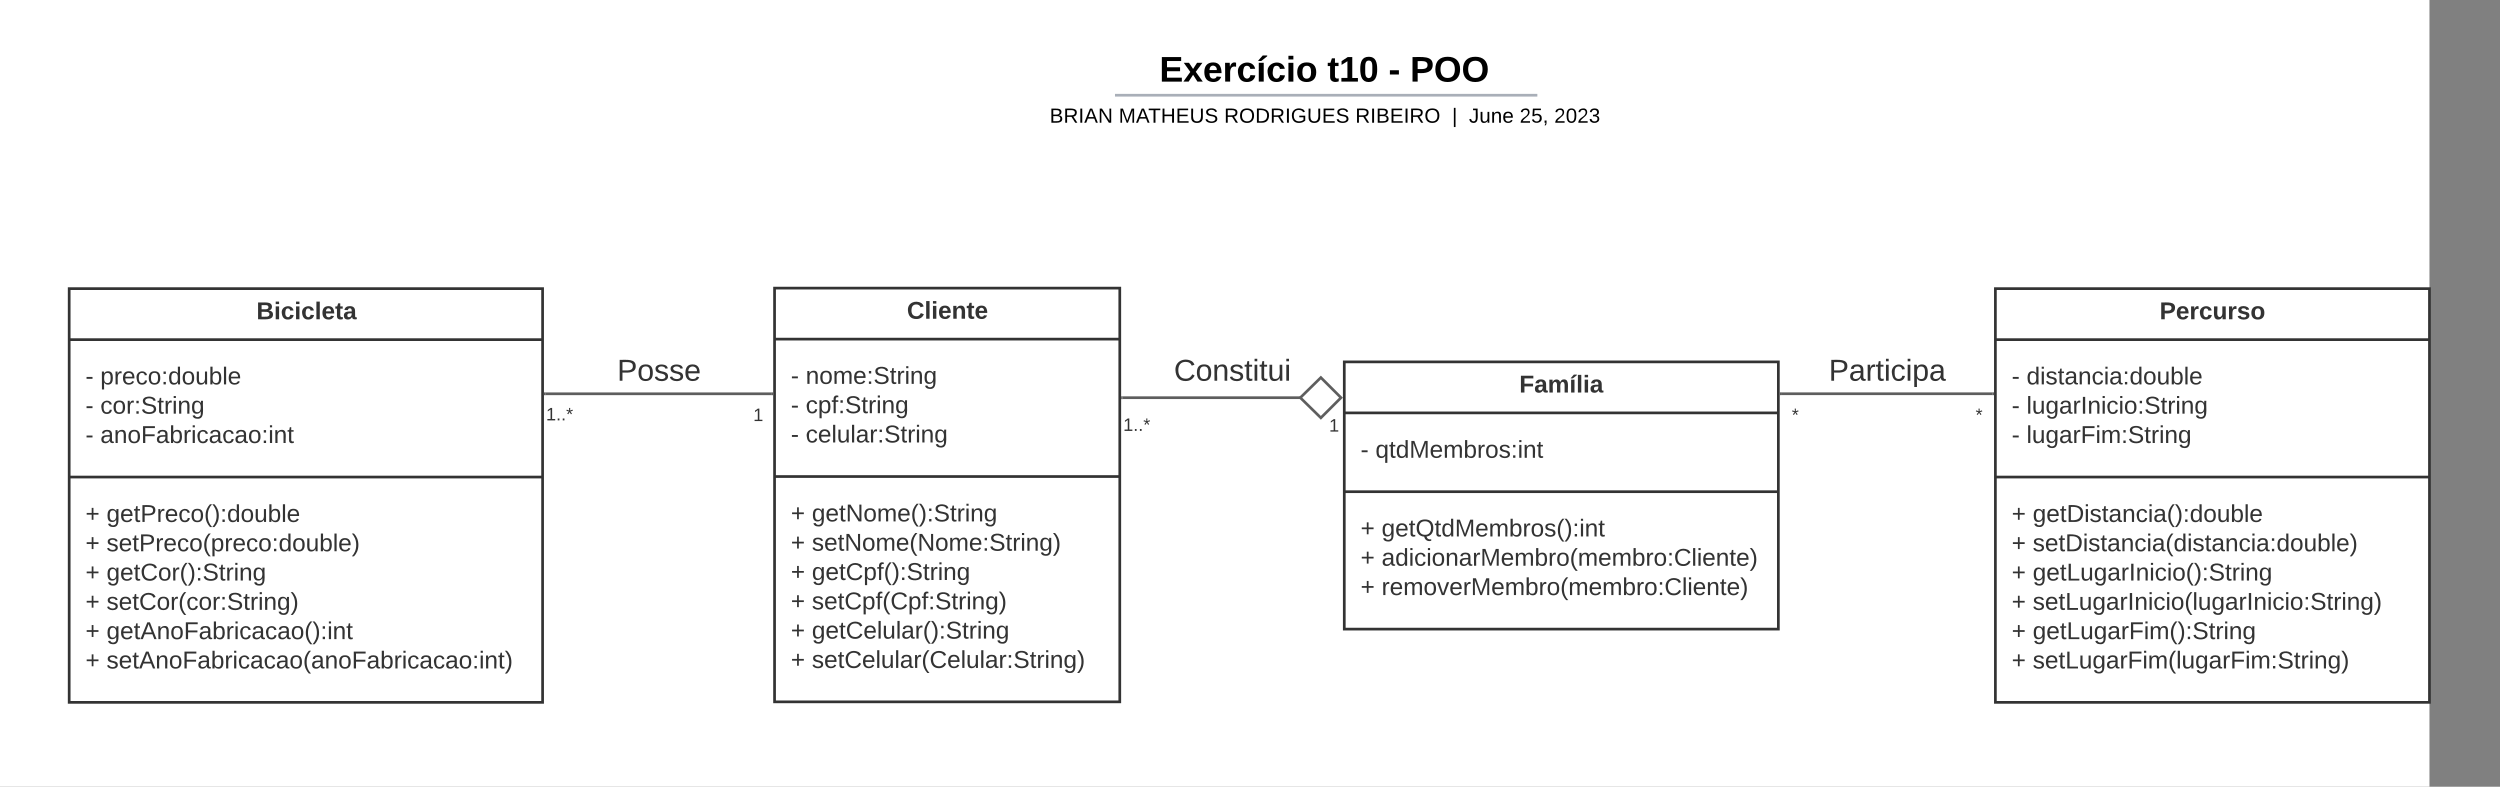 <svg xmlns="http://www.w3.org/2000/svg" xmlns:xlink="http://www.w3.org/1999/xlink" xmlns:lucid="lucid" width="1843" height="580"><rect width="100%" height="100%" fill="#808080" stroke="none"/><g transform="translate(-1709 178)" lucid:page-tab-id="0_0"><path d="M1500-500h2000V500H1500z" fill="#fff"/><path d="M2255.5-139.6a8 8 0 0 1 8-8h836.74a8 8 0 0 1 8 8v25.15a8 8 0 0 1-8 8H2263.5a8 8 0 0 1-8-8z" stroke="#000" stroke-opacity="0" stroke-width="2" fill="#fff" fill-opacity="0"/><use xlink:href="#a" transform="matrix(1,0,0,1,2259.487,-143.606) translate(304.277 25.783)"/><use xlink:href="#b" transform="matrix(1,0,0,1,2259.487,-143.606) translate(428.032 25.783)"/><use xlink:href="#c" transform="matrix(1,0,0,1,2259.487,-143.606) translate(473.119 25.783)"/><use xlink:href="#d" transform="matrix(1,0,0,1,2259.487,-143.606) translate(489.071 25.783)"/><path d="M2531.97-107.8h309.36M2532-107.8h-1.03M2841.3-107.8h1.03" stroke="#a9afb8" stroke-width="2" fill="none"/><path d="M2255.5-98.45a8 8 0 0 1 8-8h837.7a8 8 0 0 1 8 8v2.84a8 8 0 0 1-8 8h-837.7a8 8 0 0 1-8-8z" stroke="#000" stroke-opacity="0" stroke-width="2" fill="#fff" fill-opacity="0"/><use xlink:href="#e" transform="matrix(1,0,0,1,2259.487,-102.451) translate(223.337 14.917)"/><use xlink:href="#f" transform="matrix(1,0,0,1,2259.487,-102.451) translate(274.239 14.917)"/><use xlink:href="#g" transform="matrix(1,0,0,1,2259.487,-102.451) translate(351.953 14.917)"/><use xlink:href="#h" transform="matrix(1,0,0,1,2259.487,-102.451) translate(448.66 14.917)"/><use xlink:href="#i" transform="matrix(1,0,0,1,2259.487,-102.451) translate(519.957 14.917)"/><use xlink:href="#j" transform="matrix(1,0,0,1,2259.487,-102.451) translate(532.407 14.917)"/><use xlink:href="#k" transform="matrix(1,0,0,1,2259.487,-102.451) translate(569.798 14.917)"/><use xlink:href="#l" transform="matrix(1,0,0,1,2259.487,-102.451) translate(595.292 14.917)"/><path d="M1760 34.78h349v305h-349z" stroke="#333" stroke-width="2" fill="#fff"/><path d="M1760 72.38h349m-349 101.3h349" stroke="#333" stroke-width="2" fill="none"/><use xlink:href="#m" transform="matrix(1,0,0,1,1768,42.779) translate(130.05 14.6)"/><use xlink:href="#n" transform="matrix(1,0,0,1,1772,80.379) translate(0 25)"/><use xlink:href="#o" transform="matrix(1,0,0,1,1772,80.379) translate(10.95 25)"/><use xlink:href="#n" transform="matrix(1,0,0,1,1772,80.379) translate(0 46.6)"/><use xlink:href="#p" transform="matrix(1,0,0,1,1772,80.379) translate(10.95 46.6)"/><use xlink:href="#n" transform="matrix(1,0,0,1,1772,80.379) translate(0 68.2)"/><use xlink:href="#q" transform="matrix(1,0,0,1,1772,80.379) translate(10.95 68.2)"/><use xlink:href="#r" transform="matrix(1,0,0,1,1772,181.679) translate(0 25.1)"/><use xlink:href="#s" transform="matrix(1,0,0,1,1772,181.679) translate(15.5 25.1)"/><use xlink:href="#r" transform="matrix(1,0,0,1,1772,181.679) translate(0 46.7)"/><use xlink:href="#t" transform="matrix(1,0,0,1,1772,181.679) translate(15.5 46.7)"/><use xlink:href="#r" transform="matrix(1,0,0,1,1772,181.679) translate(0 68.3)"/><use xlink:href="#u" transform="matrix(1,0,0,1,1772,181.679) translate(15.5 68.3)"/><use xlink:href="#r" transform="matrix(1,0,0,1,1772,181.679) translate(0 89.9)"/><use xlink:href="#v" transform="matrix(1,0,0,1,1772,181.679) translate(15.5 89.9)"/><use xlink:href="#r" transform="matrix(1,0,0,1,1772,181.679) translate(0 111.5)"/><use xlink:href="#w" transform="matrix(1,0,0,1,1772,181.679) translate(15.5 111.5)"/><use xlink:href="#r" transform="matrix(1,0,0,1,1772,181.679) translate(0 133.1)"/><use xlink:href="#x" transform="matrix(1,0,0,1,1772,181.679) translate(15.5 133.1)"/><path d="M3180 34.78h320v305h-320z" stroke="#333" stroke-width="2" fill="#fff"/><path d="M3180 72.38h320m-320 101.3h320" stroke="#333" stroke-width="2" fill="none"/><use xlink:href="#y" transform="matrix(1,0,0,1,3188,42.779) translate(113.05 14.6)"/><use xlink:href="#n" transform="matrix(1,0,0,1,3192,80.379) translate(0 25)"/><use xlink:href="#z" transform="matrix(1,0,0,1,3192,80.379) translate(10.95 25)"/><use xlink:href="#n" transform="matrix(1,0,0,1,3192,80.379) translate(0 46.6)"/><use xlink:href="#A" transform="matrix(1,0,0,1,3192,80.379) translate(10.95 46.6)"/><use xlink:href="#n" transform="matrix(1,0,0,1,3192,80.379) translate(0 68.2)"/><use xlink:href="#B" transform="matrix(1,0,0,1,3192,80.379) translate(10.95 68.2)"/><use xlink:href="#r" transform="matrix(1,0,0,1,3192,181.679) translate(0 25.1)"/><use xlink:href="#C" transform="matrix(1,0,0,1,3192,181.679) translate(15.5 25.1)"/><use xlink:href="#r" transform="matrix(1,0,0,1,3192,181.679) translate(0 46.7)"/><use xlink:href="#D" transform="matrix(1,0,0,1,3192,181.679) translate(15.5 46.7)"/><use xlink:href="#r" transform="matrix(1,0,0,1,3192,181.679) translate(0 68.3)"/><use xlink:href="#E" transform="matrix(1,0,0,1,3192,181.679) translate(15.5 68.3)"/><use xlink:href="#r" transform="matrix(1,0,0,1,3192,181.679) translate(0 89.9)"/><use xlink:href="#F" transform="matrix(1,0,0,1,3192,181.679) translate(15.5 89.9)"/><use xlink:href="#r" transform="matrix(1,0,0,1,3192,181.679) translate(0 111.5)"/><use xlink:href="#G" transform="matrix(1,0,0,1,3192,181.679) translate(15.5 111.5)"/><use xlink:href="#r" transform="matrix(1,0,0,1,3192,181.679) translate(0 133.1)"/><use xlink:href="#H" transform="matrix(1,0,0,1,3192,181.679) translate(15.5 133.1)"/><path d="M2280 34.4h254.5v305H2280z" stroke="#333" stroke-width="2" fill="#fff"/><path d="M2280 72h254.5M2280 173.3h254.5" stroke="#333" stroke-width="2" fill="none"/><g><use xlink:href="#I" transform="matrix(1,0,0,1,2288,42.394) translate(89.575 14.6)"/></g><g><use xlink:href="#n" transform="matrix(1,0,0,1,2292,79.994) translate(0 25)"/><use xlink:href="#J" transform="matrix(1,0,0,1,2292,79.994) translate(10.95 25)"/><use xlink:href="#n" transform="matrix(1,0,0,1,2292,79.994) translate(0 46.6)"/><use xlink:href="#K" transform="matrix(1,0,0,1,2292,79.994) translate(10.95 46.6)"/><use xlink:href="#n" transform="matrix(1,0,0,1,2292,79.994) translate(0 68.2)"/><use xlink:href="#L" transform="matrix(1,0,0,1,2292,79.994) translate(10.95 68.2)"/></g><g><use xlink:href="#r" transform="matrix(1,0,0,1,2292,181.294) translate(0 25.1)"/><use xlink:href="#M" transform="matrix(1,0,0,1,2292,181.294) translate(15.5 25.1)"/><use xlink:href="#r" transform="matrix(1,0,0,1,2292,181.294) translate(0 46.7)"/><use xlink:href="#N" transform="matrix(1,0,0,1,2292,181.294) translate(15.5 46.7)"/><use xlink:href="#r" transform="matrix(1,0,0,1,2292,181.294) translate(0 68.3)"/><use xlink:href="#O" transform="matrix(1,0,0,1,2292,181.294) translate(15.5 68.3)"/><use xlink:href="#r" transform="matrix(1,0,0,1,2292,181.294) translate(0 89.9)"/><use xlink:href="#P" transform="matrix(1,0,0,1,2292,181.294) translate(15.5 89.9)"/><use xlink:href="#r" transform="matrix(1,0,0,1,2292,181.294) translate(0 111.5)"/><use xlink:href="#Q" transform="matrix(1,0,0,1,2292,181.294) translate(15.5 111.5)"/><use xlink:href="#r" transform="matrix(1,0,0,1,2292,181.294) translate(0 133.1)"/><use xlink:href="#R" transform="matrix(1,0,0,1,2292,181.294) translate(15.5 133.1)"/></g><path d="M2111 112.3h167" stroke="#5e5e5e" stroke-width="2" fill="none"/><path d="M2111.04 113.3H2110v-2h1.04zM2279 113.3h-1.03v-2h1.03z" stroke="#5e5e5e" stroke-width=".05" fill="#5e5e5e"/><path d="M2154.84 84.4a6 6 0 0 1 6-6h67.34a6 6 0 0 1 6 6v21.84a6 6 0 0 1-6 6h-67.34a6 6 0 0 1-6-6z" stroke="#000" stroke-opacity="0" stroke-width="3" fill="#fff" fill-opacity="0"/><g><use xlink:href="#S" transform="matrix(1,0,0,1,2159.837,83.387) translate(4.136 19.278)"/></g><path d="M2255.5 118.24a6 6 0 0 1 6-6h12.5a6 6 0 0 1 6 6V140a6 6 0 0 1-6 6h-12.5a6 6 0 0 1-6-6z" stroke="#000" stroke-opacity="0" stroke-width="3" fill="#fff" fill-opacity="0"/><g><use xlink:href="#T" transform="matrix(1,0,0,1,2260.487,117.242) translate(3.796 15.167)"/></g><path d="M2109 118.24a6 6 0 0 1 6-6h12.53a6 6 0 0 1 6 6V140a6 6 0 0 1-6 6H2115a6 6 0 0 1-6-6z" stroke="#000" stroke-opacity="0" stroke-width="3" fill="#fff" fill-opacity="0"/><g><use xlink:href="#U" transform="matrix(1,0,0,1,2114.015,117.242) translate(-2.5 14.667)"/></g><path d="M2700 88.78h320v197h-320z" stroke="#333" stroke-width="2" fill="#fff"/><path d="M2700 126.38h320m-320 58.1h320" stroke="#333" stroke-width="2" fill="none"/><g><use xlink:href="#V" transform="matrix(1,0,0,1,2708,96.779) translate(121.025 14.6)"/></g><g><use xlink:href="#n" transform="matrix(1,0,0,1,2712,134.379) translate(0 25.1)"/><use xlink:href="#W" transform="matrix(1,0,0,1,2712,134.379) translate(10.95 25.1)"/></g><g><use xlink:href="#r" transform="matrix(1,0,0,1,2712,192.479) translate(0 25)"/><use xlink:href="#X" transform="matrix(1,0,0,1,2712,192.479) translate(15.5 25)"/><use xlink:href="#r" transform="matrix(1,0,0,1,2712,192.479) translate(0 46.6)"/><use xlink:href="#Y" transform="matrix(1,0,0,1,2712,192.479) translate(15.5 46.6)"/><use xlink:href="#r" transform="matrix(1,0,0,1,2712,192.479) translate(0 68.2)"/><use xlink:href="#Z" transform="matrix(1,0,0,1,2712,192.479) translate(15.5 68.2)"/></g><path d="M2536.5 115.18h131.75" stroke="#5e5e5e" stroke-width="2" fill="none"/><path d="M2536.53 116.18h-1.02v-2h1.03z" stroke="#5e5e5e" stroke-width=".05" fill="#5e5e5e"/><path d="M2697.6 115.18l-14.86 14.85-15.15-14.85 15.14-14.85z" stroke="#5e5e5e" stroke-width="2" fill="#fff"/><path d="M2566.05 84.4a6 6 0 0 1 6-6h90.4a6 6 0 0 1 6 6v21.84a6 6 0 0 1-6 6h-90.4a6 6 0 0 1-6-6z" stroke="#000" stroke-opacity="0" stroke-width="3" fill="#fff" fill-opacity="0"/><g><use xlink:href="#aa" transform="matrix(1,0,0,1,2571.045,83.387) translate(3.383 19.278)"/></g><path d="M2680 126a6 6 0 0 1 6-6h12.5a6 6 0 0 1 6 6v21.76a6 6 0 0 1-6 6H2686a6 6 0 0 1-6-6z" stroke="#000" stroke-opacity="0" stroke-width="3" fill="#fff" fill-opacity="0"/><g><use xlink:href="#T" transform="matrix(1,0,0,1,2685,125) translate(3.796 15.167)"/></g><path d="M2534.5 126a6 6 0 0 1 6-6h12.52a6 6 0 0 1 6 6v21.76a6 6 0 0 1-6 6h-12.5a6 6 0 0 1-6-6z" stroke="#000" stroke-opacity="0" stroke-width="3" fill="#fff" fill-opacity="0"/><g><use xlink:href="#U" transform="matrix(1,0,0,1,2539.507,125) translate(-2.5 14.667)"/></g><path d="M3022 112.27h156" stroke="#5e5e5e" stroke-width="2" fill="none"/><path d="M3022.03 113.27H3021v-2h1.03zM3179 113.27h-1.03v-2h1.03z" stroke="#5e5e5e" stroke-width=".05" fill="#5e5e5e"/><path d="M3048.8 84.4a6 6 0 0 1 6-6h90.4a6 6 0 0 1 6 6v21.84a6 6 0 0 1-6 6h-90.4a6 6 0 0 1-6-6z" stroke="#000" stroke-opacity="0" stroke-width="3" fill="#fff" fill-opacity="0"/><g><use xlink:href="#ab" transform="matrix(1,0,0,1,3053.792,83.387) translate(3.383 19.278)"/></g><path d="M3155.5 118.24a6 6 0 0 1 6-6h12.5a6 6 0 0 1 6 6V140a6 6 0 0 1-6 6h-12.5a6 6 0 0 1-6-6z" stroke="#000" stroke-opacity="0" stroke-width="3" fill="#fff" fill-opacity="0"/><g><use xlink:href="#ac" transform="matrix(1,0,0,1,3160.487,117.242) translate(4.907 15.167)"/></g><path d="M3020 118.24a6 6 0 0 1 6-6h12.5a6 6 0 0 1 6 6V140a6 6 0 0 1-6 6H3026a6 6 0 0 1-6-6z" stroke="#000" stroke-opacity="0" stroke-width="3" fill="#fff" fill-opacity="0"/><g><use xlink:href="#ac" transform="matrix(1,0,0,1,3025,117.242) translate(4.907 15.167)"/></g><defs><path d="M24 0v-248h195v40H76v63h132v40H76v65h150V0H24" id="ad"/><path d="M144 0l-44-69L55 0H2l70-98-66-92h53l41 62 40-62h54l-67 91 71 99h-54" id="ae"/><path d="M185-48c-13 30-37 53-82 52C43 2 14-33 14-96s30-98 90-98c62 0 83 45 84 108H66c0 31 8 55 39 56 18 0 30-7 34-22zm-45-69c5-46-57-63-70-21-2 6-4 13-4 21h74" id="af"/><path d="M135-150c-39-12-60 13-60 57V0H25l-1-190h47c2 13-1 29 3 40 6-28 27-53 61-41v41" id="ag"/><path d="M190-63c-7 42-38 67-86 67-59 0-84-38-90-98-12-110 154-137 174-36l-49 2c-2-19-15-32-35-32-30 0-35 28-38 64-6 74 65 87 74 30" id="ah"/><path d="M25 0v-190h50V0H25zm-5-208v-5l45-51h45v8l-60 48H20" id="ai"/><path d="M25-224v-37h50v37H25zM25 0v-190h50V0H25" id="aj"/><path d="M110-194c64 0 96 36 96 99 0 64-35 99-97 99-61 0-95-36-95-99 0-62 34-99 96-99zm-1 164c35 0 45-28 45-65 0-40-10-65-43-65-34 0-45 26-45 65 0 36 10 65 43 65" id="ak"/><g id="a"><use transform="matrix(0.073,0,0,0.073,0,0)" xlink:href="#ad"/><use transform="matrix(0.073,0,0,0.073,17.481,0)" xlink:href="#ae"/><use transform="matrix(0.073,0,0,0.073,32.049,0)" xlink:href="#af"/><use transform="matrix(0.073,0,0,0.073,46.617,0)" xlink:href="#ag"/><use transform="matrix(0.073,0,0,0.073,56.815,0)" xlink:href="#ah"/><use transform="matrix(0.073,0,0,0.073,71.383,0)" xlink:href="#ai"/><use transform="matrix(0.073,0,0,0.073,78.667,0)" xlink:href="#ah"/><use transform="matrix(0.073,0,0,0.073,93.235,0)" xlink:href="#aj"/><use transform="matrix(0.073,0,0,0.073,100.519,0)" xlink:href="#ak"/></g><path d="M115-3C79 11 28 4 28-45v-112H4v-33h27l15-45h31v45h36v33H77v99c-1 23 16 31 38 25v30" id="al"/><path d="M23 0v-37h61v-169l-59 37v-38l62-41h46v211h57V0H23" id="am"/><path d="M101-251c68 0 84 54 84 127C185-50 166 4 99 4S15-52 14-124c-1-75 17-127 87-127zm-1 216c37-5 36-46 36-89s4-89-36-89c-39 0-36 45-36 89 0 43-3 85 36 89" id="an"/><g id="b"><use transform="matrix(0.073,0,0,0.073,0,0)" xlink:href="#al"/><use transform="matrix(0.073,0,0,0.073,8.668,0)" xlink:href="#am"/><use transform="matrix(0.073,0,0,0.073,23.236,0)" xlink:href="#an"/></g><path d="M14-72v-43h91v43H14" id="ao"/><use transform="matrix(0.073,0,0,0.073,0,0)" xlink:href="#ao" id="c"/><path d="M24-248c93 1 206-16 204 79-1 75-69 88-152 82V0H24v-248zm52 121c47 0 100 7 100-41 0-47-54-39-100-39v80" id="ap"/><path d="M140-251c80 0 125 45 125 126S219 4 139 4C58 4 15-44 15-125s44-126 125-126zm-1 214c52 0 73-35 73-88 0-50-21-86-72-86-52 0-73 35-73 86s22 88 72 88" id="aq"/><g id="d"><use transform="matrix(0.073,0,0,0.073,0,0)" xlink:href="#ap"/><use transform="matrix(0.073,0,0,0.073,17.481,0)" xlink:href="#aq"/><use transform="matrix(0.073,0,0,0.073,37.877,0)" xlink:href="#aq"/></g><path d="M160-131c35 5 61 23 61 61C221 17 115-2 30 0v-248c76 3 177-17 177 60 0 33-19 50-47 57zm-97-11c50-1 110 9 110-42 0-47-63-36-110-37v79zm0 115c55-2 124 14 124-45 0-56-70-42-124-44v89" id="ar"/><path d="M233-177c-1 41-23 64-60 70L243 0h-38l-65-103H63V0H30v-248c88 3 205-21 203 71zM63-129c60-2 137 13 137-47 0-61-80-42-137-45v92" id="as"/><path d="M33 0v-248h34V0H33" id="at"/><path d="M205 0l-28-72H64L36 0H1l101-248h38L239 0h-34zm-38-99l-47-123c-12 45-31 82-46 123h93" id="au"/><path d="M190 0L58-211 59 0H30v-248h39L202-35l-2-213h31V0h-41" id="av"/><g id="e"><use transform="matrix(0.042,0,0,0.042,0,0)" xlink:href="#ar"/><use transform="matrix(0.042,0,0,0.042,10.198,0)" xlink:href="#as"/><use transform="matrix(0.042,0,0,0.042,21.202,0)" xlink:href="#at"/><use transform="matrix(0.042,0,0,0.042,25.451,0)" xlink:href="#au"/><use transform="matrix(0.042,0,0,0.042,35.649,0)" xlink:href="#av"/></g><path d="M240 0l2-218c-23 76-54 145-80 218h-23L58-218 59 0H30v-248h44l77 211c21-75 51-140 76-211h43V0h-30" id="aw"/><path d="M127-220V0H93v-220H8v-28h204v28h-85" id="ax"/><path d="M197 0v-115H63V0H30v-248h33v105h134v-105h34V0h-34" id="ay"/><path d="M30 0v-248h187v28H63v79h144v27H63v87h162V0H30" id="az"/><path d="M232-93c-1 65-40 97-104 97C67 4 28-28 28-90v-158h33c8 89-33 224 67 224 102 0 64-133 71-224h33v155" id="aA"/><path d="M185-189c-5-48-123-54-124 2 14 75 158 14 163 119 3 78-121 87-175 55-17-10-28-26-33-46l33-7c5 56 141 63 141-1 0-78-155-14-162-118-5-82 145-84 179-34 5 7 8 16 11 25" id="aB"/><g id="f"><use transform="matrix(0.042,0,0,0.042,0,0)" xlink:href="#aw"/><use transform="matrix(0.042,0,0,0.042,12.704,0)" xlink:href="#au"/><use transform="matrix(0.042,0,0,0.042,21.755,0)" xlink:href="#ax"/><use transform="matrix(0.042,0,0,0.042,31.06,0)" xlink:href="#ay"/><use transform="matrix(0.042,0,0,0.042,42.065,0)" xlink:href="#az"/><use transform="matrix(0.042,0,0,0.042,52.262,0)" xlink:href="#aA"/><use transform="matrix(0.042,0,0,0.042,63.267,0)" xlink:href="#aB"/></g><path d="M140-251c81 0 123 46 123 126C263-46 219 4 140 4 59 4 17-45 17-125s42-126 123-126zm0 227c63 0 89-41 89-101s-29-99-89-99c-61 0-89 39-89 99S79-25 140-24" id="aC"/><path d="M30-248c118-7 216 8 213 122C240-48 200 0 122 0H30v-248zM63-27c89 8 146-16 146-99s-60-101-146-95v194" id="aD"/><path d="M143 4C61 4 22-44 18-125c-5-107 100-154 193-111 17 8 29 25 37 43l-32 9c-13-25-37-40-76-40-61 0-88 39-88 99 0 61 29 100 91 101 35 0 62-11 79-27v-45h-74v-28h105v86C228-13 192 4 143 4" id="aE"/><g id="g"><use transform="matrix(0.042,0,0,0.042,0,0)" xlink:href="#as"/><use transform="matrix(0.042,0,0,0.042,11.005,0)" xlink:href="#aC"/><use transform="matrix(0.042,0,0,0.042,22.902,0)" xlink:href="#aD"/><use transform="matrix(0.042,0,0,0.042,33.907,0)" xlink:href="#as"/><use transform="matrix(0.042,0,0,0.042,44.912,0)" xlink:href="#at"/><use transform="matrix(0.042,0,0,0.042,49.161,0)" xlink:href="#aE"/><use transform="matrix(0.042,0,0,0.042,61.058,0)" xlink:href="#aA"/><use transform="matrix(0.042,0,0,0.042,72.063,0)" xlink:href="#az"/><use transform="matrix(0.042,0,0,0.042,82.26,0)" xlink:href="#aB"/></g><g id="h"><use transform="matrix(0.042,0,0,0.042,0,0)" xlink:href="#as"/><use transform="matrix(0.042,0,0,0.042,11.005,0)" xlink:href="#at"/><use transform="matrix(0.042,0,0,0.042,15.254,0)" xlink:href="#ar"/><use transform="matrix(0.042,0,0,0.042,25.451,0)" xlink:href="#az"/><use transform="matrix(0.042,0,0,0.042,35.649,0)" xlink:href="#at"/><use transform="matrix(0.042,0,0,0.042,39.898,0)" xlink:href="#as"/><use transform="matrix(0.042,0,0,0.042,50.903,0)" xlink:href="#aC"/></g><path d="M32 76v-337h29V76H32" id="aF"/><use transform="matrix(0.042,0,0,0.042,0,0)" xlink:href="#aF" id="i"/><path d="M153-248C145-148 188 4 80 4 36 3 13-21 6-62l32-5c4 25 16 42 43 43 27 0 39-20 39-49v-147H72v-28h81" id="aG"/><path d="M84 4C-5 8 30-112 23-190h32v120c0 31 7 50 39 49 72-2 45-101 50-169h31l1 190h-30c-1-10 1-25-2-33-11 22-28 36-60 37" id="aH"/><path d="M117-194c89-4 53 116 60 194h-32v-121c0-31-8-49-39-48C34-167 62-67 57 0H25l-1-190h30c1 10-1 24 2 32 11-22 29-35 61-36" id="aI"/><path d="M100-194c63 0 86 42 84 106H49c0 40 14 67 53 68 26 1 43-12 49-29l28 8c-11 28-37 45-77 45C44 4 14-33 15-96c1-61 26-98 85-98zm52 81c6-60-76-77-97-28-3 7-6 17-6 28h103" id="aJ"/><g id="j"><use transform="matrix(0.042,0,0,0.042,0,0)" xlink:href="#aG"/><use transform="matrix(0.042,0,0,0.042,7.648,0)" xlink:href="#aH"/><use transform="matrix(0.042,0,0,0.042,16.146,0)" xlink:href="#aI"/><use transform="matrix(0.042,0,0,0.042,24.644,0)" xlink:href="#aJ"/></g><path d="M101-251c82-7 93 87 43 132L82-64C71-53 59-42 53-27h129V0H18c2-99 128-94 128-182 0-28-16-43-45-43s-46 15-49 41l-32-3c6-41 34-60 81-64" id="aK"/><path d="M54-142c48-35 137-8 131 61C196 18 31 33 14-55l32-4c7 23 22 37 52 37 35-1 51-22 54-58 4-55-73-65-99-34H22l8-134h141v27H59" id="aL"/><path d="M68-38c1 34 0 65-14 84H32c9-13 17-26 17-46H33v-38h35" id="aM"/><g id="k"><use transform="matrix(0.042,0,0,0.042,0,0)" xlink:href="#aK"/><use transform="matrix(0.042,0,0,0.042,8.498,0)" xlink:href="#aL"/><use transform="matrix(0.042,0,0,0.042,16.996,0)" xlink:href="#aM"/></g><path d="M101-251c68 0 85 55 85 127S166 4 100 4C33 4 14-52 14-124c0-73 17-127 87-127zm-1 229c47 0 54-49 54-102s-4-102-53-102c-51 0-55 48-55 102 0 53 5 102 54 102" id="aN"/><path d="M126-127c33 6 58 20 58 59 0 88-139 92-164 29-3-8-5-16-6-25l32-3c6 27 21 44 54 44 32 0 52-15 52-46 0-38-36-46-79-43v-28c39 1 72-4 72-42 0-27-17-43-46-43-28 0-47 15-49 41l-32-3c6-42 35-63 81-64 48-1 79 21 79 65 0 36-21 52-52 59" id="aO"/><g id="l"><use transform="matrix(0.042,0,0,0.042,0,0)" xlink:href="#aK"/><use transform="matrix(0.042,0,0,0.042,8.498,0)" xlink:href="#aN"/><use transform="matrix(0.042,0,0,0.042,16.996,0)" xlink:href="#aK"/><use transform="matrix(0.042,0,0,0.042,25.494,0)" xlink:href="#aO"/></g><path fill="#333" d="M182-130c37 4 62 22 62 59C244 23 116-4 24 0v-248c84 5 203-23 205 63 0 31-19 50-47 55zM76-148c40-3 101 13 101-30 0-44-60-28-101-31v61zm0 110c48-3 116 14 116-37 0-48-69-32-116-35v72" id="aP"/><path fill="#333" d="M25-224v-37h50v37H25zM25 0v-190h50V0H25" id="aQ"/><path fill="#333" d="M190-63c-7 42-38 67-86 67-59 0-84-38-90-98-12-110 154-137 174-36l-49 2c-2-19-15-32-35-32-30 0-35 28-38 64-6 74 65 87 74 30" id="aR"/><path fill="#333" d="M25 0v-261h50V0H25" id="aS"/><path fill="#333" d="M185-48c-13 30-37 53-82 52C43 2 14-33 14-96s30-98 90-98c62 0 83 45 84 108H66c0 31 8 55 39 56 18 0 30-7 34-22zm-45-69c5-46-57-63-70-21-2 6-4 13-4 21h74" id="aT"/><path fill="#333" d="M115-3C79 11 28 4 28-45v-112H4v-33h27l15-45h31v45h36v33H77v99c-1 23 16 31 38 25v30" id="aU"/><path fill="#333" d="M133-34C117-15 103 5 69 4 32 3 11-16 11-54c-1-60 55-63 116-61 1-26-3-47-28-47-18 1-26 9-28 27l-52-2c7-38 36-58 82-57s74 22 75 68l1 82c-1 14 12 18 25 15v27c-30 8-71 5-69-32zm-48 3c29 0 43-24 42-57-32 0-66-3-65 30 0 17 8 27 23 27" id="aV"/><g id="m"><use transform="matrix(0.05,0,0,0.05,0,0)" xlink:href="#aP"/><use transform="matrix(0.05,0,0,0.05,12.95,0)" xlink:href="#aQ"/><use transform="matrix(0.05,0,0,0.05,17.95,0)" xlink:href="#aR"/><use transform="matrix(0.05,0,0,0.05,27.95,0)" xlink:href="#aQ"/><use transform="matrix(0.05,0,0,0.05,32.95,0)" xlink:href="#aR"/><use transform="matrix(0.05,0,0,0.05,42.95,0)" xlink:href="#aS"/><use transform="matrix(0.05,0,0,0.05,47.95,0)" xlink:href="#aT"/><use transform="matrix(0.05,0,0,0.05,57.95,0)" xlink:href="#aU"/><use transform="matrix(0.05,0,0,0.05,63.9,0)" xlink:href="#aV"/></g><path fill="#333" d="M16-82v-28h88v28H16" id="aW"/><use transform="matrix(0.05,0,0,0.05,0,0)" xlink:href="#aW" id="n"/><path fill="#333" d="M115-194c55 1 70 41 70 98S169 2 115 4C84 4 66-9 55-30l1 105H24l-1-265h31l2 30c10-21 28-34 59-34zm-8 174c40 0 45-34 45-75s-6-73-45-74c-42 0-51 32-51 76 0 43 10 73 51 73" id="aX"/><path fill="#333" d="M114-163C36-179 61-72 57 0H25l-1-190h30c1 12-1 29 2 39 6-27 23-49 58-41v29" id="aY"/><path fill="#333" d="M100-194c63 0 86 42 84 106H49c0 40 14 67 53 68 26 1 43-12 49-29l28 8c-11 28-37 45-77 45C44 4 14-33 15-96c1-61 26-98 85-98zm52 81c6-60-76-77-97-28-3 7-6 17-6 28h103" id="aZ"/><path fill="#333" d="M96-169c-40 0-48 33-48 73s9 75 48 75c24 0 41-14 43-38l32 2c-6 37-31 61-74 61-59 0-76-41-82-99-10-93 101-131 147-64 4 7 5 14 7 22l-32 3c-4-21-16-35-41-35" id="ba"/><path fill="#333" d="M100-194c62-1 85 37 85 99 1 63-27 99-86 99S16-35 15-95c0-66 28-99 85-99zM99-20c44 1 53-31 53-75 0-43-8-75-51-75s-53 32-53 75 10 74 51 75" id="bb"/><path fill="#333" d="M33-154v-36h34v36H33zM33 0v-36h34V0H33" id="bc"/><path fill="#333" d="M85-194c31 0 48 13 60 33l-1-100h32l1 261h-30c-2-10 0-23-3-31C134-8 116 4 85 4 32 4 16-35 15-94c0-66 23-100 70-100zm9 24c-40 0-46 34-46 75 0 40 6 74 45 74 42 0 51-32 51-76 0-42-9-74-50-73" id="bd"/><path fill="#333" d="M84 4C-5 8 30-112 23-190h32v120c0 31 7 50 39 49 72-2 45-101 50-169h31l1 190h-30c-1-10 1-25-2-33-11 22-28 36-60 37" id="be"/><path fill="#333" d="M115-194c53 0 69 39 70 98 0 66-23 100-70 100C84 3 66-7 56-30L54 0H23l1-261h32v101c10-23 28-34 59-34zm-8 174c40 0 45-34 45-75 0-40-5-75-45-74-42 0-51 32-51 76 0 43 10 73 51 73" id="bf"/><path fill="#333" d="M24 0v-261h32V0H24" id="bg"/><g id="o"><use transform="matrix(0.05,0,0,0.05,0,0)" xlink:href="#aX"/><use transform="matrix(0.05,0,0,0.05,10,0)" xlink:href="#aY"/><use transform="matrix(0.05,0,0,0.05,15.95,0)" xlink:href="#aZ"/><use transform="matrix(0.05,0,0,0.05,25.95,0)" xlink:href="#ba"/><use transform="matrix(0.05,0,0,0.05,34.95,0)" xlink:href="#bb"/><use transform="matrix(0.05,0,0,0.05,44.95,0)" xlink:href="#bc"/><use transform="matrix(0.05,0,0,0.05,49.95,0)" xlink:href="#bd"/><use transform="matrix(0.05,0,0,0.05,59.95,0)" xlink:href="#bb"/><use transform="matrix(0.05,0,0,0.05,69.95,0)" xlink:href="#be"/><use transform="matrix(0.05,0,0,0.05,79.95,0)" xlink:href="#bf"/><use transform="matrix(0.05,0,0,0.05,89.95,0)" xlink:href="#bg"/><use transform="matrix(0.05,0,0,0.05,93.9,0)" xlink:href="#aZ"/></g><path fill="#333" d="M185-189c-5-48-123-54-124 2 14 75 158 14 163 119 3 78-121 87-175 55-17-10-28-26-33-46l33-7c5 56 141 63 141-1 0-78-155-14-162-118-5-82 145-84 179-34 5 7 8 16 11 25" id="bh"/><path fill="#333" d="M59-47c-2 24 18 29 38 22v24C64 9 27 4 27-40v-127H5v-23h24l9-43h21v43h35v23H59v120" id="bi"/><path fill="#333" d="M24-231v-30h32v30H24zM24 0v-190h32V0H24" id="bj"/><path fill="#333" d="M117-194c89-4 53 116 60 194h-32v-121c0-31-8-49-39-48C34-167 62-67 57 0H25l-1-190h30c1 10-1 24 2 32 11-22 29-35 61-36" id="bk"/><path fill="#333" d="M177-190C167-65 218 103 67 71c-23-6-38-20-44-43l32-5c15 47 100 32 89-28v-30C133-14 115 1 83 1 29 1 15-40 15-95c0-56 16-97 71-98 29-1 48 16 59 35 1-10 0-23 2-32h30zM94-22c36 0 50-32 50-73 0-42-14-75-50-75-39 0-46 34-46 75s6 73 46 73" id="bl"/><g id="p"><use transform="matrix(0.05,0,0,0.05,0,0)" xlink:href="#ba"/><use transform="matrix(0.05,0,0,0.05,9,0)" xlink:href="#bb"/><use transform="matrix(0.05,0,0,0.05,19,0)" xlink:href="#aY"/><use transform="matrix(0.05,0,0,0.05,24.95,0)" xlink:href="#bc"/><use transform="matrix(0.05,0,0,0.05,29.95,0)" xlink:href="#bh"/><use transform="matrix(0.05,0,0,0.05,41.95,0)" xlink:href="#bi"/><use transform="matrix(0.05,0,0,0.05,46.95,0)" xlink:href="#aY"/><use transform="matrix(0.05,0,0,0.05,52.9,0)" xlink:href="#bj"/><use transform="matrix(0.05,0,0,0.05,56.85,0)" xlink:href="#bk"/><use transform="matrix(0.05,0,0,0.05,66.85,0)" xlink:href="#bl"/></g><path fill="#333" d="M141-36C126-15 110 5 73 4 37 3 15-17 15-53c-1-64 63-63 125-63 3-35-9-54-41-54-24 1-41 7-42 31l-33-3c5-37 33-52 76-52 45 0 72 20 72 64v82c-1 20 7 32 28 27v20c-31 9-61-2-59-35zM48-53c0 20 12 33 32 33 41-3 63-29 60-74-43 2-92-5-92 41" id="bm"/><path fill="#333" d="M63-220v92h138v28H63V0H30v-248h175v28H63" id="bn"/><g id="q"><use transform="matrix(0.05,0,0,0.05,0,0)" xlink:href="#bm"/><use transform="matrix(0.05,0,0,0.05,10,0)" xlink:href="#bk"/><use transform="matrix(0.05,0,0,0.05,20,0)" xlink:href="#bb"/><use transform="matrix(0.05,0,0,0.05,30,0)" xlink:href="#bn"/><use transform="matrix(0.05,0,0,0.05,40.95,0)" xlink:href="#bm"/><use transform="matrix(0.05,0,0,0.05,50.95,0)" xlink:href="#bf"/><use transform="matrix(0.05,0,0,0.05,60.95,0)" xlink:href="#aY"/><use transform="matrix(0.05,0,0,0.05,66.9,0)" xlink:href="#bj"/><use transform="matrix(0.05,0,0,0.05,70.85,0)" xlink:href="#ba"/><use transform="matrix(0.05,0,0,0.05,79.85,0)" xlink:href="#bm"/><use transform="matrix(0.05,0,0,0.05,89.85,0)" xlink:href="#ba"/><use transform="matrix(0.05,0,0,0.05,98.85,0)" xlink:href="#bm"/><use transform="matrix(0.05,0,0,0.05,108.85,0)" xlink:href="#bb"/><use transform="matrix(0.05,0,0,0.05,118.85,0)" xlink:href="#bc"/><use transform="matrix(0.05,0,0,0.05,123.85,0)" xlink:href="#bj"/><use transform="matrix(0.05,0,0,0.05,127.8,0)" xlink:href="#bk"/><use transform="matrix(0.05,0,0,0.05,137.8,0)" xlink:href="#bi"/></g><path fill="#333" d="M118-107v75H92v-75H18v-26h74v-75h26v75h74v26h-74" id="bo"/><use transform="matrix(0.05,0,0,0.05,0,0)" xlink:href="#bo" id="r"/><path fill="#333" d="M30-248c87 1 191-15 191 75 0 78-77 80-158 76V0H30v-248zm33 125c57 0 124 11 124-50 0-59-68-47-124-48v98" id="bp"/><path fill="#333" d="M87 75C49 33 22-17 22-94c0-76 28-126 65-167h31c-38 41-64 92-64 168S80 34 118 75H87" id="bq"/><path fill="#333" d="M33-261c38 41 65 92 65 168S71 34 33 75H2C39 34 66-17 66-93S39-220 2-261h31" id="br"/><g id="s"><use transform="matrix(0.05,0,0,0.05,0,0)" xlink:href="#bl"/><use transform="matrix(0.05,0,0,0.05,10,0)" xlink:href="#aZ"/><use transform="matrix(0.05,0,0,0.05,20,0)" xlink:href="#bi"/><use transform="matrix(0.05,0,0,0.05,25,0)" xlink:href="#bp"/><use transform="matrix(0.05,0,0,0.05,37,0)" xlink:href="#aY"/><use transform="matrix(0.05,0,0,0.05,42.95,0)" xlink:href="#aZ"/><use transform="matrix(0.05,0,0,0.05,52.95,0)" xlink:href="#ba"/><use transform="matrix(0.05,0,0,0.05,61.95,0)" xlink:href="#bb"/><use transform="matrix(0.05,0,0,0.05,71.95,0)" xlink:href="#bq"/><use transform="matrix(0.05,0,0,0.05,77.9,0)" xlink:href="#br"/><use transform="matrix(0.05,0,0,0.05,83.85,0)" xlink:href="#bc"/><use transform="matrix(0.05,0,0,0.05,88.85,0)" xlink:href="#bd"/><use transform="matrix(0.05,0,0,0.05,98.85,0)" xlink:href="#bb"/><use transform="matrix(0.05,0,0,0.05,108.85,0)" xlink:href="#be"/><use transform="matrix(0.05,0,0,0.05,118.85,0)" xlink:href="#bf"/><use transform="matrix(0.05,0,0,0.05,128.85,0)" xlink:href="#bg"/><use transform="matrix(0.05,0,0,0.05,132.8,0)" xlink:href="#aZ"/></g><path fill="#333" d="M135-143c-3-34-86-38-87 0 15 53 115 12 119 90S17 21 10-45l28-5c4 36 97 45 98 0-10-56-113-15-118-90-4-57 82-63 122-42 12 7 21 19 24 35" id="bs"/><g id="t"><use transform="matrix(0.05,0,0,0.05,0,0)" xlink:href="#bs"/><use transform="matrix(0.05,0,0,0.05,9,0)" xlink:href="#aZ"/><use transform="matrix(0.05,0,0,0.05,19,0)" xlink:href="#bi"/><use transform="matrix(0.05,0,0,0.05,24,0)" xlink:href="#bp"/><use transform="matrix(0.05,0,0,0.05,36,0)" xlink:href="#aY"/><use transform="matrix(0.05,0,0,0.05,41.95,0)" xlink:href="#aZ"/><use transform="matrix(0.05,0,0,0.05,51.95,0)" xlink:href="#ba"/><use transform="matrix(0.05,0,0,0.05,60.95,0)" xlink:href="#bb"/><use transform="matrix(0.05,0,0,0.05,70.95,0)" xlink:href="#bq"/><use transform="matrix(0.05,0,0,0.05,76.9,0)" xlink:href="#aX"/><use transform="matrix(0.05,0,0,0.05,86.9,0)" xlink:href="#aY"/><use transform="matrix(0.05,0,0,0.05,92.85,0)" xlink:href="#aZ"/><use transform="matrix(0.05,0,0,0.05,102.85,0)" xlink:href="#ba"/><use transform="matrix(0.05,0,0,0.05,111.85,0)" xlink:href="#bb"/><use transform="matrix(0.05,0,0,0.05,121.85,0)" xlink:href="#bc"/><use transform="matrix(0.05,0,0,0.05,126.85,0)" xlink:href="#bd"/><use transform="matrix(0.05,0,0,0.05,136.85,0)" xlink:href="#bb"/><use transform="matrix(0.05,0,0,0.05,146.85,0)" xlink:href="#be"/><use transform="matrix(0.05,0,0,0.05,156.85,0)" xlink:href="#bf"/><use transform="matrix(0.05,0,0,0.05,166.85,0)" xlink:href="#bg"/><use transform="matrix(0.05,0,0,0.05,170.8,0)" xlink:href="#aZ"/><use transform="matrix(0.05,0,0,0.05,180.8,0)" xlink:href="#br"/></g><path fill="#333" d="M212-179c-10-28-35-45-73-45-59 0-87 40-87 99 0 60 29 101 89 101 43 0 62-24 78-52l27 14C228-24 195 4 139 4 59 4 22-46 18-125c-6-104 99-153 187-111 19 9 31 26 39 46" id="bt"/><g id="u"><use transform="matrix(0.05,0,0,0.05,0,0)" xlink:href="#bl"/><use transform="matrix(0.05,0,0,0.05,10,0)" xlink:href="#aZ"/><use transform="matrix(0.05,0,0,0.05,20,0)" xlink:href="#bi"/><use transform="matrix(0.05,0,0,0.05,25,0)" xlink:href="#bt"/><use transform="matrix(0.05,0,0,0.05,37.95,0)" xlink:href="#bb"/><use transform="matrix(0.05,0,0,0.05,47.95,0)" xlink:href="#aY"/><use transform="matrix(0.05,0,0,0.05,53.9,0)" xlink:href="#bq"/><use transform="matrix(0.05,0,0,0.05,59.85,0)" xlink:href="#br"/><use transform="matrix(0.05,0,0,0.05,65.8,0)" xlink:href="#bc"/><use transform="matrix(0.05,0,0,0.05,70.8,0)" xlink:href="#bh"/><use transform="matrix(0.05,0,0,0.05,82.8,0)" xlink:href="#bi"/><use transform="matrix(0.05,0,0,0.05,87.8,0)" xlink:href="#aY"/><use transform="matrix(0.05,0,0,0.05,93.75,0)" xlink:href="#bj"/><use transform="matrix(0.05,0,0,0.05,97.7,0)" xlink:href="#bk"/><use transform="matrix(0.05,0,0,0.05,107.7,0)" xlink:href="#bl"/></g><g id="v"><use transform="matrix(0.05,0,0,0.05,0,0)" xlink:href="#bs"/><use transform="matrix(0.05,0,0,0.05,9,0)" xlink:href="#aZ"/><use transform="matrix(0.05,0,0,0.05,19,0)" xlink:href="#bi"/><use transform="matrix(0.05,0,0,0.05,24,0)" xlink:href="#bt"/><use transform="matrix(0.05,0,0,0.05,36.95,0)" xlink:href="#bb"/><use transform="matrix(0.05,0,0,0.05,46.95,0)" xlink:href="#aY"/><use transform="matrix(0.05,0,0,0.05,52.9,0)" xlink:href="#bq"/><use transform="matrix(0.05,0,0,0.05,58.85,0)" xlink:href="#ba"/><use transform="matrix(0.05,0,0,0.05,67.85,0)" xlink:href="#bb"/><use transform="matrix(0.05,0,0,0.05,77.85,0)" xlink:href="#aY"/><use transform="matrix(0.05,0,0,0.05,83.8,0)" xlink:href="#bc"/><use transform="matrix(0.05,0,0,0.05,88.8,0)" xlink:href="#bh"/><use transform="matrix(0.05,0,0,0.05,100.8,0)" xlink:href="#bi"/><use transform="matrix(0.05,0,0,0.05,105.8,0)" xlink:href="#aY"/><use transform="matrix(0.05,0,0,0.05,111.75,0)" xlink:href="#bj"/><use transform="matrix(0.05,0,0,0.05,115.7,0)" xlink:href="#bk"/><use transform="matrix(0.05,0,0,0.05,125.7,0)" xlink:href="#bl"/><use transform="matrix(0.05,0,0,0.05,135.7,0)" xlink:href="#br"/></g><path fill="#333" d="M205 0l-28-72H64L36 0H1l101-248h38L239 0h-34zm-38-99l-47-123c-12 45-31 82-46 123h93" id="bu"/><g id="w"><use transform="matrix(0.05,0,0,0.05,0,0)" xlink:href="#bl"/><use transform="matrix(0.05,0,0,0.05,10,0)" xlink:href="#aZ"/><use transform="matrix(0.05,0,0,0.05,20,0)" xlink:href="#bi"/><use transform="matrix(0.05,0,0,0.05,25,0)" xlink:href="#bu"/><use transform="matrix(0.05,0,0,0.05,37,0)" xlink:href="#bk"/><use transform="matrix(0.05,0,0,0.05,47,0)" xlink:href="#bb"/><use transform="matrix(0.05,0,0,0.05,57,0)" xlink:href="#bn"/><use transform="matrix(0.05,0,0,0.05,67.95,0)" xlink:href="#bm"/><use transform="matrix(0.05,0,0,0.05,77.95,0)" xlink:href="#bf"/><use transform="matrix(0.05,0,0,0.05,87.95,0)" xlink:href="#aY"/><use transform="matrix(0.05,0,0,0.05,93.9,0)" xlink:href="#bj"/><use transform="matrix(0.05,0,0,0.05,97.85,0)" xlink:href="#ba"/><use transform="matrix(0.05,0,0,0.05,106.85,0)" xlink:href="#bm"/><use transform="matrix(0.05,0,0,0.05,116.85,0)" xlink:href="#ba"/><use transform="matrix(0.05,0,0,0.05,125.85,0)" xlink:href="#bm"/><use transform="matrix(0.05,0,0,0.05,135.85,0)" xlink:href="#bb"/><use transform="matrix(0.05,0,0,0.05,145.85,0)" xlink:href="#bq"/><use transform="matrix(0.05,0,0,0.05,151.8,0)" xlink:href="#br"/><use transform="matrix(0.05,0,0,0.05,157.75,0)" xlink:href="#bc"/><use transform="matrix(0.05,0,0,0.05,162.75,0)" xlink:href="#bj"/><use transform="matrix(0.05,0,0,0.05,166.7,0)" xlink:href="#bk"/><use transform="matrix(0.05,0,0,0.05,176.7,0)" xlink:href="#bi"/></g><g id="x"><use transform="matrix(0.05,0,0,0.05,0,0)" xlink:href="#bs"/><use transform="matrix(0.05,0,0,0.05,9,0)" xlink:href="#aZ"/><use transform="matrix(0.05,0,0,0.05,19,0)" xlink:href="#bi"/><use transform="matrix(0.05,0,0,0.05,24,0)" xlink:href="#bu"/><use transform="matrix(0.05,0,0,0.05,36,0)" xlink:href="#bk"/><use transform="matrix(0.05,0,0,0.05,46,0)" xlink:href="#bb"/><use transform="matrix(0.05,0,0,0.05,56,0)" xlink:href="#bn"/><use transform="matrix(0.05,0,0,0.05,66.95,0)" xlink:href="#bm"/><use transform="matrix(0.05,0,0,0.05,76.95,0)" xlink:href="#bf"/><use transform="matrix(0.05,0,0,0.05,86.95,0)" xlink:href="#aY"/><use transform="matrix(0.05,0,0,0.05,92.9,0)" xlink:href="#bj"/><use transform="matrix(0.05,0,0,0.05,96.85,0)" xlink:href="#ba"/><use transform="matrix(0.05,0,0,0.05,105.85,0)" xlink:href="#bm"/><use transform="matrix(0.05,0,0,0.05,115.85,0)" xlink:href="#ba"/><use transform="matrix(0.05,0,0,0.05,124.85,0)" xlink:href="#bm"/><use transform="matrix(0.05,0,0,0.05,134.85,0)" xlink:href="#bb"/><use transform="matrix(0.05,0,0,0.05,144.85,0)" xlink:href="#bq"/><use transform="matrix(0.05,0,0,0.05,150.8,0)" xlink:href="#bm"/><use transform="matrix(0.05,0,0,0.05,160.8,0)" xlink:href="#bk"/><use transform="matrix(0.05,0,0,0.05,170.8,0)" xlink:href="#bb"/><use transform="matrix(0.05,0,0,0.05,180.8,0)" xlink:href="#bn"/><use transform="matrix(0.05,0,0,0.05,191.75,0)" xlink:href="#bm"/><use transform="matrix(0.05,0,0,0.05,201.75,0)" xlink:href="#bf"/><use transform="matrix(0.05,0,0,0.05,211.75,0)" xlink:href="#aY"/><use transform="matrix(0.05,0,0,0.05,217.7,0)" xlink:href="#bj"/><use transform="matrix(0.05,0,0,0.05,221.65,0)" xlink:href="#ba"/><use transform="matrix(0.05,0,0,0.05,230.65,0)" xlink:href="#bm"/><use transform="matrix(0.05,0,0,0.05,240.65,0)" xlink:href="#ba"/><use transform="matrix(0.05,0,0,0.05,249.65,0)" xlink:href="#bm"/><use transform="matrix(0.05,0,0,0.05,259.65,0)" xlink:href="#bb"/><use transform="matrix(0.05,0,0,0.05,269.65,0)" xlink:href="#bc"/><use transform="matrix(0.05,0,0,0.05,274.65,0)" xlink:href="#bj"/><use transform="matrix(0.05,0,0,0.05,278.6,0)" xlink:href="#bk"/><use transform="matrix(0.05,0,0,0.05,288.6,0)" xlink:href="#bi"/><use transform="matrix(0.05,0,0,0.05,293.6,0)" xlink:href="#br"/></g><path fill="#333" d="M24-248c93 1 206-16 204 79-1 75-69 88-152 82V0H24v-248zm52 121c47 0 100 7 100-41 0-47-54-39-100-39v80" id="bv"/><path fill="#333" d="M135-150c-39-12-60 13-60 57V0H25l-1-190h47c2 13-1 29 3 40 6-28 27-53 61-41v41" id="bw"/><path fill="#333" d="M85 4C-2 5 27-109 22-190h50c7 57-23 150 33 157 60-5 35-97 40-157h50l1 190h-47c-2-12 1-28-3-38-12 25-28 42-61 42" id="bx"/><path fill="#333" d="M137-138c1-29-70-34-71-4 15 46 118 7 119 86 1 83-164 76-172 9l43-7c4 19 20 25 44 25 33 8 57-30 24-41C81-84 22-81 20-136c-2-80 154-74 161-7" id="by"/><path fill="#333" d="M110-194c64 0 96 36 96 99 0 64-35 99-97 99-61 0-95-36-95-99 0-62 34-99 96-99zm-1 164c35 0 45-28 45-65 0-40-10-65-43-65-34 0-45 26-45 65 0 36 10 65 43 65" id="bz"/><g id="y"><use transform="matrix(0.05,0,0,0.05,0,0)" xlink:href="#bv"/><use transform="matrix(0.05,0,0,0.05,12,0)" xlink:href="#aT"/><use transform="matrix(0.05,0,0,0.05,22,0)" xlink:href="#bw"/><use transform="matrix(0.05,0,0,0.05,29,0)" xlink:href="#aR"/><use transform="matrix(0.05,0,0,0.05,39,0)" xlink:href="#bx"/><use transform="matrix(0.05,0,0,0.05,49.95,0)" xlink:href="#bw"/><use transform="matrix(0.05,0,0,0.05,56.95,0)" xlink:href="#by"/><use transform="matrix(0.05,0,0,0.05,66.95,0)" xlink:href="#bz"/></g><g id="z"><use transform="matrix(0.05,0,0,0.05,0,0)" xlink:href="#bd"/><use transform="matrix(0.05,0,0,0.05,10,0)" xlink:href="#bj"/><use transform="matrix(0.05,0,0,0.05,13.95,0)" xlink:href="#bs"/><use transform="matrix(0.05,0,0,0.05,22.95,0)" xlink:href="#bi"/><use transform="matrix(0.05,0,0,0.05,27.95,0)" xlink:href="#bm"/><use transform="matrix(0.05,0,0,0.05,37.95,0)" xlink:href="#bk"/><use transform="matrix(0.05,0,0,0.05,47.95,0)" xlink:href="#ba"/><use transform="matrix(0.05,0,0,0.05,56.95,0)" xlink:href="#bj"/><use transform="matrix(0.05,0,0,0.05,60.9,0)" xlink:href="#bm"/><use transform="matrix(0.05,0,0,0.05,70.9,0)" xlink:href="#bc"/><use transform="matrix(0.05,0,0,0.05,75.9,0)" xlink:href="#bd"/><use transform="matrix(0.05,0,0,0.05,85.9,0)" xlink:href="#bb"/><use transform="matrix(0.05,0,0,0.05,95.9,0)" xlink:href="#be"/><use transform="matrix(0.05,0,0,0.05,105.9,0)" xlink:href="#bf"/><use transform="matrix(0.05,0,0,0.05,115.9,0)" xlink:href="#bg"/><use transform="matrix(0.05,0,0,0.05,119.85,0)" xlink:href="#aZ"/></g><path fill="#333" d="M33 0v-248h34V0H33" id="bA"/><g id="A"><use transform="matrix(0.05,0,0,0.05,0,0)" xlink:href="#bg"/><use transform="matrix(0.05,0,0,0.05,3.95,0)" xlink:href="#be"/><use transform="matrix(0.05,0,0,0.05,13.95,0)" xlink:href="#bl"/><use transform="matrix(0.05,0,0,0.05,23.95,0)" xlink:href="#bm"/><use transform="matrix(0.05,0,0,0.05,33.95,0)" xlink:href="#aY"/><use transform="matrix(0.05,0,0,0.05,39.9,0)" xlink:href="#bA"/><use transform="matrix(0.05,0,0,0.05,44.9,0)" xlink:href="#bk"/><use transform="matrix(0.05,0,0,0.05,54.9,0)" xlink:href="#bj"/><use transform="matrix(0.05,0,0,0.05,58.85,0)" xlink:href="#ba"/><use transform="matrix(0.05,0,0,0.05,67.85,0)" xlink:href="#bj"/><use transform="matrix(0.05,0,0,0.05,71.8,0)" xlink:href="#bb"/><use transform="matrix(0.05,0,0,0.05,81.8,0)" xlink:href="#bc"/><use transform="matrix(0.05,0,0,0.05,86.8,0)" xlink:href="#bh"/><use transform="matrix(0.05,0,0,0.05,98.8,0)" xlink:href="#bi"/><use transform="matrix(0.05,0,0,0.05,103.8,0)" xlink:href="#aY"/><use transform="matrix(0.05,0,0,0.05,109.75,0)" xlink:href="#bj"/><use transform="matrix(0.05,0,0,0.05,113.7,0)" xlink:href="#bk"/><use transform="matrix(0.05,0,0,0.05,123.7,0)" xlink:href="#bl"/></g><path fill="#333" d="M210-169c-67 3-38 105-44 169h-31v-121c0-29-5-50-35-48C34-165 62-65 56 0H25l-1-190h30c1 10-1 24 2 32 10-44 99-50 107 0 11-21 27-35 58-36 85-2 47 119 55 194h-31v-121c0-29-5-49-35-48" id="bB"/><g id="B"><use transform="matrix(0.05,0,0,0.05,0,0)" xlink:href="#bg"/><use transform="matrix(0.05,0,0,0.05,3.95,0)" xlink:href="#be"/><use transform="matrix(0.05,0,0,0.05,13.95,0)" xlink:href="#bl"/><use transform="matrix(0.05,0,0,0.05,23.95,0)" xlink:href="#bm"/><use transform="matrix(0.05,0,0,0.05,33.95,0)" xlink:href="#aY"/><use transform="matrix(0.05,0,0,0.05,39.9,0)" xlink:href="#bn"/><use transform="matrix(0.05,0,0,0.05,50.85,0)" xlink:href="#bj"/><use transform="matrix(0.05,0,0,0.05,54.8,0)" xlink:href="#bB"/><use transform="matrix(0.05,0,0,0.05,69.75,0)" xlink:href="#bc"/><use transform="matrix(0.05,0,0,0.05,74.75,0)" xlink:href="#bh"/><use transform="matrix(0.05,0,0,0.05,86.75,0)" xlink:href="#bi"/><use transform="matrix(0.05,0,0,0.05,91.75,0)" xlink:href="#aY"/><use transform="matrix(0.05,0,0,0.05,97.7,0)" xlink:href="#bj"/><use transform="matrix(0.05,0,0,0.05,101.65,0)" xlink:href="#bk"/><use transform="matrix(0.05,0,0,0.05,111.65,0)" xlink:href="#bl"/></g><path fill="#333" d="M30-248c118-7 216 8 213 122C240-48 200 0 122 0H30v-248zM63-27c89 8 146-16 146-99s-60-101-146-95v194" id="bC"/><g id="C"><use transform="matrix(0.05,0,0,0.05,0,0)" xlink:href="#bl"/><use transform="matrix(0.05,0,0,0.05,10,0)" xlink:href="#aZ"/><use transform="matrix(0.05,0,0,0.05,20,0)" xlink:href="#bi"/><use transform="matrix(0.05,0,0,0.05,25,0)" xlink:href="#bC"/><use transform="matrix(0.05,0,0,0.05,37.95,0)" xlink:href="#bj"/><use transform="matrix(0.05,0,0,0.05,41.9,0)" xlink:href="#bs"/><use transform="matrix(0.05,0,0,0.05,50.9,0)" xlink:href="#bi"/><use transform="matrix(0.05,0,0,0.05,55.9,0)" xlink:href="#bm"/><use transform="matrix(0.05,0,0,0.05,65.9,0)" xlink:href="#bk"/><use transform="matrix(0.05,0,0,0.05,75.9,0)" xlink:href="#ba"/><use transform="matrix(0.05,0,0,0.05,84.9,0)" xlink:href="#bj"/><use transform="matrix(0.05,0,0,0.05,88.85,0)" xlink:href="#bm"/><use transform="matrix(0.05,0,0,0.05,98.85,0)" xlink:href="#bq"/><use transform="matrix(0.05,0,0,0.05,104.8,0)" xlink:href="#br"/><use transform="matrix(0.05,0,0,0.05,110.75,0)" xlink:href="#bc"/><use transform="matrix(0.05,0,0,0.05,115.75,0)" xlink:href="#bd"/><use transform="matrix(0.05,0,0,0.05,125.75,0)" xlink:href="#bb"/><use transform="matrix(0.05,0,0,0.05,135.75,0)" xlink:href="#be"/><use transform="matrix(0.05,0,0,0.05,145.75,0)" xlink:href="#bf"/><use transform="matrix(0.05,0,0,0.05,155.75,0)" xlink:href="#bg"/><use transform="matrix(0.05,0,0,0.05,159.7,0)" xlink:href="#aZ"/></g><g id="D"><use transform="matrix(0.05,0,0,0.05,0,0)" xlink:href="#bs"/><use transform="matrix(0.05,0,0,0.05,9,0)" xlink:href="#aZ"/><use transform="matrix(0.05,0,0,0.05,19,0)" xlink:href="#bi"/><use transform="matrix(0.05,0,0,0.05,24,0)" xlink:href="#bC"/><use transform="matrix(0.05,0,0,0.05,36.95,0)" xlink:href="#bj"/><use transform="matrix(0.05,0,0,0.05,40.9,0)" xlink:href="#bs"/><use transform="matrix(0.05,0,0,0.05,49.9,0)" xlink:href="#bi"/><use transform="matrix(0.05,0,0,0.05,54.9,0)" xlink:href="#bm"/><use transform="matrix(0.05,0,0,0.05,64.9,0)" xlink:href="#bk"/><use transform="matrix(0.05,0,0,0.05,74.9,0)" xlink:href="#ba"/><use transform="matrix(0.05,0,0,0.05,83.9,0)" xlink:href="#bj"/><use transform="matrix(0.05,0,0,0.05,87.85,0)" xlink:href="#bm"/><use transform="matrix(0.05,0,0,0.05,97.85,0)" xlink:href="#bq"/><use transform="matrix(0.05,0,0,0.05,103.8,0)" xlink:href="#bd"/><use transform="matrix(0.05,0,0,0.05,113.8,0)" xlink:href="#bj"/><use transform="matrix(0.05,0,0,0.05,117.75,0)" xlink:href="#bs"/><use transform="matrix(0.05,0,0,0.05,126.75,0)" xlink:href="#bi"/><use transform="matrix(0.05,0,0,0.05,131.75,0)" xlink:href="#bm"/><use transform="matrix(0.05,0,0,0.05,141.75,0)" xlink:href="#bk"/><use transform="matrix(0.05,0,0,0.05,151.75,0)" xlink:href="#ba"/><use transform="matrix(0.05,0,0,0.05,160.75,0)" xlink:href="#bj"/><use transform="matrix(0.05,0,0,0.05,164.7,0)" xlink:href="#bm"/><use transform="matrix(0.05,0,0,0.05,174.7,0)" xlink:href="#bc"/><use transform="matrix(0.05,0,0,0.05,179.7,0)" xlink:href="#bd"/><use transform="matrix(0.05,0,0,0.05,189.7,0)" xlink:href="#bb"/><use transform="matrix(0.05,0,0,0.05,199.7,0)" xlink:href="#be"/><use transform="matrix(0.05,0,0,0.05,209.7,0)" xlink:href="#bf"/><use transform="matrix(0.05,0,0,0.05,219.7,0)" xlink:href="#bg"/><use transform="matrix(0.05,0,0,0.05,223.65,0)" xlink:href="#aZ"/><use transform="matrix(0.05,0,0,0.05,233.65,0)" xlink:href="#br"/></g><path fill="#333" d="M30 0v-248h33v221h125V0H30" id="bD"/><g id="E"><use transform="matrix(0.05,0,0,0.05,0,0)" xlink:href="#bl"/><use transform="matrix(0.05,0,0,0.05,10,0)" xlink:href="#aZ"/><use transform="matrix(0.05,0,0,0.05,20,0)" xlink:href="#bi"/><use transform="matrix(0.05,0,0,0.05,25,0)" xlink:href="#bD"/><use transform="matrix(0.05,0,0,0.05,35,0)" xlink:href="#be"/><use transform="matrix(0.05,0,0,0.05,45,0)" xlink:href="#bl"/><use transform="matrix(0.05,0,0,0.05,55,0)" xlink:href="#bm"/><use transform="matrix(0.05,0,0,0.05,65,0)" xlink:href="#aY"/><use transform="matrix(0.05,0,0,0.05,70.95,0)" xlink:href="#bA"/><use transform="matrix(0.05,0,0,0.05,75.95,0)" xlink:href="#bk"/><use transform="matrix(0.05,0,0,0.05,85.95,0)" xlink:href="#bj"/><use transform="matrix(0.05,0,0,0.05,89.9,0)" xlink:href="#ba"/><use transform="matrix(0.05,0,0,0.05,98.9,0)" xlink:href="#bj"/><use transform="matrix(0.05,0,0,0.05,102.85,0)" xlink:href="#bb"/><use transform="matrix(0.05,0,0,0.05,112.85,0)" xlink:href="#bq"/><use transform="matrix(0.05,0,0,0.05,118.8,0)" xlink:href="#br"/><use transform="matrix(0.05,0,0,0.05,124.75,0)" xlink:href="#bc"/><use transform="matrix(0.05,0,0,0.05,129.75,0)" xlink:href="#bh"/><use transform="matrix(0.05,0,0,0.05,141.75,0)" xlink:href="#bi"/><use transform="matrix(0.05,0,0,0.05,146.75,0)" xlink:href="#aY"/><use transform="matrix(0.05,0,0,0.05,152.7,0)" xlink:href="#bj"/><use transform="matrix(0.05,0,0,0.05,156.65,0)" xlink:href="#bk"/><use transform="matrix(0.05,0,0,0.05,166.65,0)" xlink:href="#bl"/></g><g id="F"><use transform="matrix(0.05,0,0,0.05,0,0)" xlink:href="#bs"/><use transform="matrix(0.05,0,0,0.05,9,0)" xlink:href="#aZ"/><use transform="matrix(0.05,0,0,0.05,19,0)" xlink:href="#bi"/><use transform="matrix(0.05,0,0,0.05,24,0)" xlink:href="#bD"/><use transform="matrix(0.05,0,0,0.05,34,0)" xlink:href="#be"/><use transform="matrix(0.05,0,0,0.05,44,0)" xlink:href="#bl"/><use transform="matrix(0.05,0,0,0.05,54,0)" xlink:href="#bm"/><use transform="matrix(0.05,0,0,0.05,64,0)" xlink:href="#aY"/><use transform="matrix(0.05,0,0,0.05,69.95,0)" xlink:href="#bA"/><use transform="matrix(0.05,0,0,0.05,74.95,0)" xlink:href="#bk"/><use transform="matrix(0.05,0,0,0.05,84.95,0)" xlink:href="#bj"/><use transform="matrix(0.05,0,0,0.05,88.9,0)" xlink:href="#ba"/><use transform="matrix(0.05,0,0,0.05,97.9,0)" xlink:href="#bj"/><use transform="matrix(0.05,0,0,0.05,101.85,0)" xlink:href="#bb"/><use transform="matrix(0.05,0,0,0.05,111.85,0)" xlink:href="#bq"/><use transform="matrix(0.05,0,0,0.05,117.8,0)" xlink:href="#bg"/><use transform="matrix(0.05,0,0,0.05,121.75,0)" xlink:href="#be"/><use transform="matrix(0.05,0,0,0.05,131.75,0)" xlink:href="#bl"/><use transform="matrix(0.05,0,0,0.05,141.75,0)" xlink:href="#bm"/><use transform="matrix(0.05,0,0,0.05,151.75,0)" xlink:href="#aY"/><use transform="matrix(0.05,0,0,0.05,157.7,0)" xlink:href="#bA"/><use transform="matrix(0.05,0,0,0.05,162.7,0)" xlink:href="#bk"/><use transform="matrix(0.05,0,0,0.05,172.7,0)" xlink:href="#bj"/><use transform="matrix(0.05,0,0,0.05,176.65,0)" xlink:href="#ba"/><use transform="matrix(0.05,0,0,0.05,185.65,0)" xlink:href="#bj"/><use transform="matrix(0.05,0,0,0.05,189.6,0)" xlink:href="#bb"/><use transform="matrix(0.05,0,0,0.05,199.6,0)" xlink:href="#bc"/><use transform="matrix(0.05,0,0,0.05,204.6,0)" xlink:href="#bh"/><use transform="matrix(0.05,0,0,0.05,216.6,0)" xlink:href="#bi"/><use transform="matrix(0.05,0,0,0.05,221.6,0)" xlink:href="#aY"/><use transform="matrix(0.05,0,0,0.05,227.55,0)" xlink:href="#bj"/><use transform="matrix(0.05,0,0,0.05,231.5,0)" xlink:href="#bk"/><use transform="matrix(0.05,0,0,0.05,241.5,0)" xlink:href="#bl"/><use transform="matrix(0.05,0,0,0.05,251.5,0)" xlink:href="#br"/></g><g id="G"><use transform="matrix(0.05,0,0,0.05,0,0)" xlink:href="#bl"/><use transform="matrix(0.05,0,0,0.05,10,0)" xlink:href="#aZ"/><use transform="matrix(0.05,0,0,0.05,20,0)" xlink:href="#bi"/><use transform="matrix(0.05,0,0,0.05,25,0)" xlink:href="#bD"/><use transform="matrix(0.05,0,0,0.05,35,0)" xlink:href="#be"/><use transform="matrix(0.05,0,0,0.05,45,0)" xlink:href="#bl"/><use transform="matrix(0.05,0,0,0.05,55,0)" xlink:href="#bm"/><use transform="matrix(0.05,0,0,0.05,65,0)" xlink:href="#aY"/><use transform="matrix(0.05,0,0,0.05,70.95,0)" xlink:href="#bn"/><use transform="matrix(0.05,0,0,0.05,81.9,0)" xlink:href="#bj"/><use transform="matrix(0.05,0,0,0.05,85.85,0)" xlink:href="#bB"/><use transform="matrix(0.05,0,0,0.05,100.8,0)" xlink:href="#bq"/><use transform="matrix(0.05,0,0,0.05,106.75,0)" xlink:href="#br"/><use transform="matrix(0.05,0,0,0.05,112.7,0)" xlink:href="#bc"/><use transform="matrix(0.05,0,0,0.05,117.7,0)" xlink:href="#bh"/><use transform="matrix(0.05,0,0,0.05,129.7,0)" xlink:href="#bi"/><use transform="matrix(0.05,0,0,0.05,134.7,0)" xlink:href="#aY"/><use transform="matrix(0.05,0,0,0.05,140.65,0)" xlink:href="#bj"/><use transform="matrix(0.05,0,0,0.05,144.6,0)" xlink:href="#bk"/><use transform="matrix(0.05,0,0,0.05,154.6,0)" xlink:href="#bl"/></g><g id="H"><use transform="matrix(0.05,0,0,0.05,0,0)" xlink:href="#bs"/><use transform="matrix(0.05,0,0,0.05,9,0)" xlink:href="#aZ"/><use transform="matrix(0.05,0,0,0.05,19,0)" xlink:href="#bi"/><use transform="matrix(0.05,0,0,0.05,24,0)" xlink:href="#bD"/><use transform="matrix(0.05,0,0,0.05,34,0)" xlink:href="#be"/><use transform="matrix(0.05,0,0,0.05,44,0)" xlink:href="#bl"/><use transform="matrix(0.05,0,0,0.05,54,0)" xlink:href="#bm"/><use transform="matrix(0.05,0,0,0.05,64,0)" xlink:href="#aY"/><use transform="matrix(0.05,0,0,0.05,69.95,0)" xlink:href="#bn"/><use transform="matrix(0.05,0,0,0.05,80.9,0)" xlink:href="#bj"/><use transform="matrix(0.05,0,0,0.05,84.85,0)" xlink:href="#bB"/><use transform="matrix(0.05,0,0,0.05,99.8,0)" xlink:href="#bq"/><use transform="matrix(0.05,0,0,0.05,105.75,0)" xlink:href="#bg"/><use transform="matrix(0.05,0,0,0.05,109.7,0)" xlink:href="#be"/><use transform="matrix(0.05,0,0,0.05,119.7,0)" xlink:href="#bl"/><use transform="matrix(0.05,0,0,0.05,129.7,0)" xlink:href="#bm"/><use transform="matrix(0.05,0,0,0.05,139.7,0)" xlink:href="#aY"/><use transform="matrix(0.05,0,0,0.05,145.65,0)" xlink:href="#bn"/><use transform="matrix(0.05,0,0,0.05,156.6,0)" xlink:href="#bj"/><use transform="matrix(0.05,0,0,0.05,160.55,0)" xlink:href="#bB"/><use transform="matrix(0.05,0,0,0.05,175.5,0)" xlink:href="#bc"/><use transform="matrix(0.05,0,0,0.05,180.5,0)" xlink:href="#bh"/><use transform="matrix(0.05,0,0,0.05,192.5,0)" xlink:href="#bi"/><use transform="matrix(0.05,0,0,0.05,197.5,0)" xlink:href="#aY"/><use transform="matrix(0.05,0,0,0.05,203.45,0)" xlink:href="#bj"/><use transform="matrix(0.05,0,0,0.05,207.4,0)" xlink:href="#bk"/><use transform="matrix(0.05,0,0,0.05,217.4,0)" xlink:href="#bl"/><use transform="matrix(0.05,0,0,0.05,227.4,0)" xlink:href="#br"/></g><path fill="#333" d="M67-125c0 53 21 87 73 88 37 1 54-22 65-47l45 17C233-25 199 4 140 4 58 4 20-42 15-125 8-235 124-281 211-232c18 10 29 29 36 50l-46 12c-8-25-30-41-62-41-52 0-71 34-72 86" id="bE"/><path fill="#333" d="M135-194c87-1 58 113 63 194h-50c-7-57 23-157-34-157-59 0-34 97-39 157H25l-1-190h47c2 12-1 28 3 38 12-26 28-41 61-42" id="bF"/><g id="I"><use transform="matrix(0.05,0,0,0.05,0,0)" xlink:href="#bE"/><use transform="matrix(0.05,0,0,0.05,12.95,0)" xlink:href="#aS"/><use transform="matrix(0.05,0,0,0.05,17.95,0)" xlink:href="#aQ"/><use transform="matrix(0.05,0,0,0.05,22.95,0)" xlink:href="#aT"/><use transform="matrix(0.05,0,0,0.05,32.95,0)" xlink:href="#bF"/><use transform="matrix(0.05,0,0,0.05,43.9,0)" xlink:href="#aU"/><use transform="matrix(0.05,0,0,0.05,49.85,0)" xlink:href="#aT"/></g><g id="J"><use transform="matrix(0.05,0,0,0.05,0,0)" xlink:href="#bk"/><use transform="matrix(0.05,0,0,0.05,10,0)" xlink:href="#bb"/><use transform="matrix(0.05,0,0,0.05,20,0)" xlink:href="#bB"/><use transform="matrix(0.05,0,0,0.05,34.95,0)" xlink:href="#aZ"/><use transform="matrix(0.05,0,0,0.05,44.95,0)" xlink:href="#bc"/><use transform="matrix(0.05,0,0,0.05,49.95,0)" xlink:href="#bh"/><use transform="matrix(0.05,0,0,0.05,61.95,0)" xlink:href="#bi"/><use transform="matrix(0.05,0,0,0.05,66.95,0)" xlink:href="#aY"/><use transform="matrix(0.05,0,0,0.05,72.9,0)" xlink:href="#bj"/><use transform="matrix(0.05,0,0,0.05,76.85,0)" xlink:href="#bk"/><use transform="matrix(0.05,0,0,0.05,86.85,0)" xlink:href="#bl"/></g><path fill="#333" d="M101-234c-31-9-42 10-38 44h38v23H63V0H32v-167H5v-23h27c-7-52 17-82 69-68v24" id="bG"/><g id="K"><use transform="matrix(0.05,0,0,0.05,0,0)" xlink:href="#ba"/><use transform="matrix(0.05,0,0,0.05,9,0)" xlink:href="#aX"/><use transform="matrix(0.05,0,0,0.05,19,0)" xlink:href="#bG"/><use transform="matrix(0.05,0,0,0.05,24,0)" xlink:href="#bc"/><use transform="matrix(0.05,0,0,0.05,29,0)" xlink:href="#bh"/><use transform="matrix(0.05,0,0,0.05,41,0)" xlink:href="#bi"/><use transform="matrix(0.05,0,0,0.05,46,0)" xlink:href="#aY"/><use transform="matrix(0.05,0,0,0.05,51.95,0)" xlink:href="#bj"/><use transform="matrix(0.05,0,0,0.05,55.9,0)" xlink:href="#bk"/><use transform="matrix(0.05,0,0,0.05,65.9,0)" xlink:href="#bl"/></g><g id="L"><use transform="matrix(0.05,0,0,0.05,0,0)" xlink:href="#ba"/><use transform="matrix(0.05,0,0,0.05,9,0)" xlink:href="#aZ"/><use transform="matrix(0.05,0,0,0.05,19,0)" xlink:href="#bg"/><use transform="matrix(0.05,0,0,0.05,22.95,0)" xlink:href="#be"/><use transform="matrix(0.05,0,0,0.05,32.95,0)" xlink:href="#bg"/><use transform="matrix(0.05,0,0,0.05,36.9,0)" xlink:href="#bm"/><use transform="matrix(0.05,0,0,0.05,46.9,0)" xlink:href="#aY"/><use transform="matrix(0.05,0,0,0.05,52.85,0)" xlink:href="#bc"/><use transform="matrix(0.05,0,0,0.05,57.85,0)" xlink:href="#bh"/><use transform="matrix(0.05,0,0,0.05,69.85,0)" xlink:href="#bi"/><use transform="matrix(0.05,0,0,0.05,74.85,0)" xlink:href="#aY"/><use transform="matrix(0.05,0,0,0.05,80.8,0)" xlink:href="#bj"/><use transform="matrix(0.05,0,0,0.05,84.75,0)" xlink:href="#bk"/><use transform="matrix(0.05,0,0,0.05,94.75,0)" xlink:href="#bl"/></g><path fill="#333" d="M190 0L58-211 59 0H30v-248h39L202-35l-2-213h31V0h-41" id="bH"/><g id="M"><use transform="matrix(0.05,0,0,0.05,0,0)" xlink:href="#bl"/><use transform="matrix(0.05,0,0,0.05,10,0)" xlink:href="#aZ"/><use transform="matrix(0.05,0,0,0.05,20,0)" xlink:href="#bi"/><use transform="matrix(0.05,0,0,0.05,25,0)" xlink:href="#bH"/><use transform="matrix(0.05,0,0,0.05,37.95,0)" xlink:href="#bb"/><use transform="matrix(0.05,0,0,0.05,47.95,0)" xlink:href="#bB"/><use transform="matrix(0.05,0,0,0.05,62.9,0)" xlink:href="#aZ"/><use transform="matrix(0.05,0,0,0.05,72.9,0)" xlink:href="#bq"/><use transform="matrix(0.05,0,0,0.05,78.85,0)" xlink:href="#br"/><use transform="matrix(0.05,0,0,0.05,84.8,0)" xlink:href="#bc"/><use transform="matrix(0.05,0,0,0.05,89.8,0)" xlink:href="#bh"/><use transform="matrix(0.05,0,0,0.05,101.8,0)" xlink:href="#bi"/><use transform="matrix(0.05,0,0,0.05,106.8,0)" xlink:href="#aY"/><use transform="matrix(0.05,0,0,0.05,112.75,0)" xlink:href="#bj"/><use transform="matrix(0.05,0,0,0.05,116.7,0)" xlink:href="#bk"/><use transform="matrix(0.05,0,0,0.05,126.7,0)" xlink:href="#bl"/></g><g id="N"><use transform="matrix(0.05,0,0,0.05,0,0)" xlink:href="#bs"/><use transform="matrix(0.05,0,0,0.05,9,0)" xlink:href="#aZ"/><use transform="matrix(0.05,0,0,0.05,19,0)" xlink:href="#bi"/><use transform="matrix(0.05,0,0,0.05,24,0)" xlink:href="#bH"/><use transform="matrix(0.05,0,0,0.05,36.95,0)" xlink:href="#bb"/><use transform="matrix(0.05,0,0,0.05,46.95,0)" xlink:href="#bB"/><use transform="matrix(0.05,0,0,0.05,61.9,0)" xlink:href="#aZ"/><use transform="matrix(0.05,0,0,0.05,71.9,0)" xlink:href="#bq"/><use transform="matrix(0.05,0,0,0.05,77.85,0)" xlink:href="#bH"/><use transform="matrix(0.05,0,0,0.05,90.8,0)" xlink:href="#bb"/><use transform="matrix(0.05,0,0,0.05,100.8,0)" xlink:href="#bB"/><use transform="matrix(0.05,0,0,0.05,115.75,0)" xlink:href="#aZ"/><use transform="matrix(0.05,0,0,0.05,125.75,0)" xlink:href="#bc"/><use transform="matrix(0.05,0,0,0.05,130.75,0)" xlink:href="#bh"/><use transform="matrix(0.05,0,0,0.05,142.75,0)" xlink:href="#bi"/><use transform="matrix(0.05,0,0,0.05,147.75,0)" xlink:href="#aY"/><use transform="matrix(0.05,0,0,0.05,153.7,0)" xlink:href="#bj"/><use transform="matrix(0.05,0,0,0.05,157.65,0)" xlink:href="#bk"/><use transform="matrix(0.05,0,0,0.05,167.65,0)" xlink:href="#bl"/><use transform="matrix(0.05,0,0,0.05,177.65,0)" xlink:href="#br"/></g><g id="O"><use transform="matrix(0.05,0,0,0.05,0,0)" xlink:href="#bl"/><use transform="matrix(0.05,0,0,0.05,10,0)" xlink:href="#aZ"/><use transform="matrix(0.05,0,0,0.05,20,0)" xlink:href="#bi"/><use transform="matrix(0.05,0,0,0.05,25,0)" xlink:href="#bt"/><use transform="matrix(0.05,0,0,0.05,37.95,0)" xlink:href="#aX"/><use transform="matrix(0.05,0,0,0.05,47.95,0)" xlink:href="#bG"/><use transform="matrix(0.05,0,0,0.05,52.95,0)" xlink:href="#bq"/><use transform="matrix(0.05,0,0,0.05,58.9,0)" xlink:href="#br"/><use transform="matrix(0.05,0,0,0.05,64.85,0)" xlink:href="#bc"/><use transform="matrix(0.05,0,0,0.05,69.85,0)" xlink:href="#bh"/><use transform="matrix(0.05,0,0,0.05,81.85,0)" xlink:href="#bi"/><use transform="matrix(0.05,0,0,0.05,86.85,0)" xlink:href="#aY"/><use transform="matrix(0.05,0,0,0.05,92.8,0)" xlink:href="#bj"/><use transform="matrix(0.05,0,0,0.05,96.75,0)" xlink:href="#bk"/><use transform="matrix(0.05,0,0,0.05,106.75,0)" xlink:href="#bl"/></g><g id="P"><use transform="matrix(0.05,0,0,0.05,0,0)" xlink:href="#bs"/><use transform="matrix(0.05,0,0,0.05,9,0)" xlink:href="#aZ"/><use transform="matrix(0.05,0,0,0.05,19,0)" xlink:href="#bi"/><use transform="matrix(0.05,0,0,0.05,24,0)" xlink:href="#bt"/><use transform="matrix(0.05,0,0,0.05,36.95,0)" xlink:href="#aX"/><use transform="matrix(0.05,0,0,0.05,46.95,0)" xlink:href="#bG"/><use transform="matrix(0.05,0,0,0.05,51.95,0)" xlink:href="#bq"/><use transform="matrix(0.05,0,0,0.05,57.9,0)" xlink:href="#bt"/><use transform="matrix(0.05,0,0,0.05,70.85,0)" xlink:href="#aX"/><use transform="matrix(0.05,0,0,0.05,80.85,0)" xlink:href="#bG"/><use transform="matrix(0.05,0,0,0.05,85.85,0)" xlink:href="#bc"/><use transform="matrix(0.05,0,0,0.05,90.85,0)" xlink:href="#bh"/><use transform="matrix(0.05,0,0,0.05,102.85,0)" xlink:href="#bi"/><use transform="matrix(0.05,0,0,0.05,107.85,0)" xlink:href="#aY"/><use transform="matrix(0.05,0,0,0.05,113.8,0)" xlink:href="#bj"/><use transform="matrix(0.05,0,0,0.05,117.75,0)" xlink:href="#bk"/><use transform="matrix(0.05,0,0,0.05,127.75,0)" xlink:href="#bl"/><use transform="matrix(0.05,0,0,0.05,137.75,0)" xlink:href="#br"/></g><g id="Q"><use transform="matrix(0.05,0,0,0.05,0,0)" xlink:href="#bl"/><use transform="matrix(0.05,0,0,0.05,10,0)" xlink:href="#aZ"/><use transform="matrix(0.05,0,0,0.05,20,0)" xlink:href="#bi"/><use transform="matrix(0.05,0,0,0.05,25,0)" xlink:href="#bt"/><use transform="matrix(0.05,0,0,0.05,37.95,0)" xlink:href="#aZ"/><use transform="matrix(0.05,0,0,0.05,47.95,0)" xlink:href="#bg"/><use transform="matrix(0.05,0,0,0.05,51.9,0)" xlink:href="#be"/><use transform="matrix(0.05,0,0,0.05,61.9,0)" xlink:href="#bg"/><use transform="matrix(0.05,0,0,0.05,65.85,0)" xlink:href="#bm"/><use transform="matrix(0.05,0,0,0.05,75.85,0)" xlink:href="#aY"/><use transform="matrix(0.05,0,0,0.05,81.8,0)" xlink:href="#bq"/><use transform="matrix(0.05,0,0,0.05,87.75,0)" xlink:href="#br"/><use transform="matrix(0.05,0,0,0.05,93.7,0)" xlink:href="#bc"/><use transform="matrix(0.05,0,0,0.05,98.7,0)" xlink:href="#bh"/><use transform="matrix(0.05,0,0,0.05,110.7,0)" xlink:href="#bi"/><use transform="matrix(0.05,0,0,0.05,115.7,0)" xlink:href="#aY"/><use transform="matrix(0.05,0,0,0.05,121.65,0)" xlink:href="#bj"/><use transform="matrix(0.05,0,0,0.05,125.6,0)" xlink:href="#bk"/><use transform="matrix(0.05,0,0,0.05,135.6,0)" xlink:href="#bl"/></g><g id="R"><use transform="matrix(0.05,0,0,0.05,0,0)" xlink:href="#bs"/><use transform="matrix(0.05,0,0,0.05,9,0)" xlink:href="#aZ"/><use transform="matrix(0.05,0,0,0.05,19,0)" xlink:href="#bi"/><use transform="matrix(0.05,0,0,0.05,24,0)" xlink:href="#bt"/><use transform="matrix(0.05,0,0,0.05,36.95,0)" xlink:href="#aZ"/><use transform="matrix(0.05,0,0,0.05,46.95,0)" xlink:href="#bg"/><use transform="matrix(0.05,0,0,0.05,50.9,0)" xlink:href="#be"/><use transform="matrix(0.05,0,0,0.05,60.9,0)" xlink:href="#bg"/><use transform="matrix(0.05,0,0,0.05,64.85,0)" xlink:href="#bm"/><use transform="matrix(0.05,0,0,0.05,74.85,0)" xlink:href="#aY"/><use transform="matrix(0.05,0,0,0.05,80.8,0)" xlink:href="#bq"/><use transform="matrix(0.05,0,0,0.05,86.75,0)" xlink:href="#bt"/><use transform="matrix(0.05,0,0,0.05,99.7,0)" xlink:href="#aZ"/><use transform="matrix(0.05,0,0,0.05,109.7,0)" xlink:href="#bg"/><use transform="matrix(0.05,0,0,0.05,113.65,0)" xlink:href="#be"/><use transform="matrix(0.05,0,0,0.05,123.65,0)" xlink:href="#bg"/><use transform="matrix(0.05,0,0,0.05,127.6,0)" xlink:href="#bm"/><use transform="matrix(0.05,0,0,0.05,137.6,0)" xlink:href="#aY"/><use transform="matrix(0.05,0,0,0.05,143.55,0)" xlink:href="#bc"/><use transform="matrix(0.05,0,0,0.05,148.55,0)" xlink:href="#bh"/><use transform="matrix(0.05,0,0,0.05,160.55,0)" xlink:href="#bi"/><use transform="matrix(0.05,0,0,0.05,165.55,0)" xlink:href="#aY"/><use transform="matrix(0.05,0,0,0.05,171.5,0)" xlink:href="#bj"/><use transform="matrix(0.05,0,0,0.05,175.45,0)" xlink:href="#bk"/><use transform="matrix(0.05,0,0,0.05,185.45,0)" xlink:href="#bl"/><use transform="matrix(0.05,0,0,0.05,195.45,0)" xlink:href="#br"/></g><g id="S"><use transform="matrix(0.062,0,0,0.062,0,0)" xlink:href="#bp"/><use transform="matrix(0.062,0,0,0.062,14.815,0)" xlink:href="#bb"/><use transform="matrix(0.062,0,0,0.062,27.16,0)" xlink:href="#bs"/><use transform="matrix(0.062,0,0,0.062,38.272,0)" xlink:href="#bs"/><use transform="matrix(0.062,0,0,0.062,49.383,0)" xlink:href="#aZ"/></g><path fill="#333" d="M27 0v-27h64v-190l-56 39v-29l58-41h29v221h61V0H27" id="bI"/><use transform="matrix(0.037,0,0,0.037,0,0)" xlink:href="#bI" id="T"/><path fill="#333" d="M33 0v-38h34V0H33" id="bJ"/><path fill="#333" d="M80-196l47-18 7 23-49 13 32 44-20 13-27-46-27 45-21-12 33-44-49-13 8-23 47 19-2-53h23" id="bK"/><g id="U"><use transform="matrix(0.037,0,0,0.037,0,0)" xlink:href="#bI"/><use transform="matrix(0.037,0,0,0.037,7.407,0)" xlink:href="#bJ"/><use transform="matrix(0.037,0,0,0.037,11.111,0)" xlink:href="#bJ"/><use transform="matrix(0.037,0,0,0.037,14.815,0)" xlink:href="#bK"/></g><path fill="#333" d="M76-208v77h127v40H76V0H24v-248h183v40H76" id="bL"/><path fill="#333" d="M220-157c-53 9-28 100-34 157h-49v-107c1-27-5-49-29-50C55-147 81-57 75 0H25l-1-190h47c2 12-1 28 3 38 10-53 101-56 108 0 13-22 24-43 59-42 82 1 51 116 57 194h-49v-107c-1-25-5-48-29-50" id="bM"/><path fill="#333" d="M25 0v-190h50V0H25zm-5-208v-5l45-51h45v8l-60 48H20" id="bN"/><g id="V"><use transform="matrix(0.05,0,0,0.05,0,0)" xlink:href="#bL"/><use transform="matrix(0.05,0,0,0.05,10.95,0)" xlink:href="#aV"/><use transform="matrix(0.05,0,0,0.05,20.95,0)" xlink:href="#bM"/><use transform="matrix(0.05,0,0,0.05,36.95,0)" xlink:href="#bN"/><use transform="matrix(0.05,0,0,0.05,41.95,0)" xlink:href="#aS"/><use transform="matrix(0.05,0,0,0.05,46.95,0)" xlink:href="#aQ"/><use transform="matrix(0.05,0,0,0.05,51.95,0)" xlink:href="#aV"/></g><path fill="#333" d="M145-31C134-9 116 4 85 4 32 4 16-35 15-94c0-59 17-99 70-100 32-1 48 14 60 33 0-11-1-24 2-32h30l-1 268h-32zM93-21c41 0 51-33 51-76s-8-73-50-73c-40 0-46 35-46 75s5 74 45 74" id="bO"/><path fill="#333" d="M240 0l2-218c-23 76-54 145-80 218h-23L58-218 59 0H30v-248h44l77 211c21-75 51-140 76-211h43V0h-30" id="bP"/><g id="W"><use transform="matrix(0.05,0,0,0.05,0,0)" xlink:href="#bO"/><use transform="matrix(0.05,0,0,0.05,10,0)" xlink:href="#bi"/><use transform="matrix(0.05,0,0,0.05,15,0)" xlink:href="#bd"/><use transform="matrix(0.05,0,0,0.05,25,0)" xlink:href="#bP"/><use transform="matrix(0.05,0,0,0.05,39.95,0)" xlink:href="#aZ"/><use transform="matrix(0.05,0,0,0.05,49.95,0)" xlink:href="#bB"/><use transform="matrix(0.05,0,0,0.05,64.9,0)" xlink:href="#bf"/><use transform="matrix(0.05,0,0,0.05,74.9,0)" xlink:href="#aY"/><use transform="matrix(0.05,0,0,0.05,80.85,0)" xlink:href="#bb"/><use transform="matrix(0.05,0,0,0.05,90.85,0)" xlink:href="#bs"/><use transform="matrix(0.05,0,0,0.05,99.85,0)" xlink:href="#bc"/><use transform="matrix(0.05,0,0,0.05,104.85,0)" xlink:href="#bj"/><use transform="matrix(0.05,0,0,0.05,108.8,0)" xlink:href="#bk"/><use transform="matrix(0.05,0,0,0.05,118.8,0)" xlink:href="#bi"/></g><path fill="#333" d="M140-251c81 0 123 46 123 126C263-53 228-8 163 1c7 30 30 48 69 40v23c-55 16-95-15-103-61C56-3 17-48 17-125c0-80 42-126 123-126zm0 227c63 0 89-41 89-101s-29-99-89-99c-61 0-89 39-89 99S79-25 140-24" id="bQ"/><g id="X"><use transform="matrix(0.05,0,0,0.05,0,0)" xlink:href="#bl"/><use transform="matrix(0.05,0,0,0.05,10,0)" xlink:href="#aZ"/><use transform="matrix(0.05,0,0,0.05,20,0)" xlink:href="#bi"/><use transform="matrix(0.05,0,0,0.05,25,0)" xlink:href="#bQ"/><use transform="matrix(0.05,0,0,0.05,39,0)" xlink:href="#bi"/><use transform="matrix(0.05,0,0,0.05,44,0)" xlink:href="#bd"/><use transform="matrix(0.05,0,0,0.05,54,0)" xlink:href="#bP"/><use transform="matrix(0.05,0,0,0.05,68.95,0)" xlink:href="#aZ"/><use transform="matrix(0.05,0,0,0.05,78.95,0)" xlink:href="#bB"/><use transform="matrix(0.05,0,0,0.05,93.9,0)" xlink:href="#bf"/><use transform="matrix(0.05,0,0,0.05,103.9,0)" xlink:href="#aY"/><use transform="matrix(0.05,0,0,0.05,109.85,0)" xlink:href="#bb"/><use transform="matrix(0.05,0,0,0.05,119.85,0)" xlink:href="#bs"/><use transform="matrix(0.05,0,0,0.05,128.85,0)" xlink:href="#bq"/><use transform="matrix(0.05,0,0,0.05,134.8,0)" xlink:href="#br"/><use transform="matrix(0.05,0,0,0.05,140.75,0)" xlink:href="#bc"/><use transform="matrix(0.05,0,0,0.05,145.75,0)" xlink:href="#bj"/><use transform="matrix(0.05,0,0,0.05,149.7,0)" xlink:href="#bk"/><use transform="matrix(0.05,0,0,0.05,159.7,0)" xlink:href="#bi"/></g><g id="Y"><use transform="matrix(0.05,0,0,0.05,0,0)" xlink:href="#bm"/><use transform="matrix(0.05,0,0,0.05,10,0)" xlink:href="#bd"/><use transform="matrix(0.05,0,0,0.05,20,0)" xlink:href="#bj"/><use transform="matrix(0.05,0,0,0.05,23.95,0)" xlink:href="#ba"/><use transform="matrix(0.05,0,0,0.05,32.95,0)" xlink:href="#bj"/><use transform="matrix(0.05,0,0,0.05,36.9,0)" xlink:href="#bb"/><use transform="matrix(0.05,0,0,0.05,46.9,0)" xlink:href="#bk"/><use transform="matrix(0.05,0,0,0.05,56.9,0)" xlink:href="#bm"/><use transform="matrix(0.05,0,0,0.05,66.9,0)" xlink:href="#aY"/><use transform="matrix(0.05,0,0,0.05,72.85,0)" xlink:href="#bP"/><use transform="matrix(0.05,0,0,0.05,87.8,0)" xlink:href="#aZ"/><use transform="matrix(0.05,0,0,0.05,97.8,0)" xlink:href="#bB"/><use transform="matrix(0.05,0,0,0.05,112.75,0)" xlink:href="#bf"/><use transform="matrix(0.05,0,0,0.05,122.75,0)" xlink:href="#aY"/><use transform="matrix(0.05,0,0,0.05,128.7,0)" xlink:href="#bb"/><use transform="matrix(0.05,0,0,0.05,138.7,0)" xlink:href="#bq"/><use transform="matrix(0.05,0,0,0.05,144.65,0)" xlink:href="#bB"/><use transform="matrix(0.05,0,0,0.05,159.6,0)" xlink:href="#aZ"/><use transform="matrix(0.05,0,0,0.05,169.6,0)" xlink:href="#bB"/><use transform="matrix(0.05,0,0,0.05,184.55,0)" xlink:href="#bf"/><use transform="matrix(0.05,0,0,0.05,194.55,0)" xlink:href="#aY"/><use transform="matrix(0.05,0,0,0.05,200.5,0)" xlink:href="#bb"/><use transform="matrix(0.05,0,0,0.05,210.5,0)" xlink:href="#bc"/><use transform="matrix(0.05,0,0,0.05,215.5,0)" xlink:href="#bt"/><use transform="matrix(0.05,0,0,0.05,228.45,0)" xlink:href="#bg"/><use transform="matrix(0.05,0,0,0.05,232.4,0)" xlink:href="#bj"/><use transform="matrix(0.05,0,0,0.05,236.35,0)" xlink:href="#aZ"/><use transform="matrix(0.05,0,0,0.05,246.35,0)" xlink:href="#bk"/><use transform="matrix(0.05,0,0,0.05,256.35,0)" xlink:href="#bi"/><use transform="matrix(0.05,0,0,0.05,261.35,0)" xlink:href="#aZ"/><use transform="matrix(0.05,0,0,0.05,271.35,0)" xlink:href="#br"/></g><path fill="#333" d="M108 0H70L1-190h34L89-25l56-165h34" id="bR"/><g id="Z"><use transform="matrix(0.05,0,0,0.05,0,0)" xlink:href="#aY"/><use transform="matrix(0.05,0,0,0.05,5.95,0)" xlink:href="#aZ"/><use transform="matrix(0.05,0,0,0.05,15.95,0)" xlink:href="#bB"/><use transform="matrix(0.05,0,0,0.05,30.9,0)" xlink:href="#bb"/><use transform="matrix(0.05,0,0,0.05,40.9,0)" xlink:href="#bR"/><use transform="matrix(0.05,0,0,0.05,49.9,0)" xlink:href="#aZ"/><use transform="matrix(0.05,0,0,0.05,59.9,0)" xlink:href="#aY"/><use transform="matrix(0.05,0,0,0.05,65.85,0)" xlink:href="#bP"/><use transform="matrix(0.05,0,0,0.05,80.8,0)" xlink:href="#aZ"/><use transform="matrix(0.05,0,0,0.05,90.8,0)" xlink:href="#bB"/><use transform="matrix(0.05,0,0,0.05,105.75,0)" xlink:href="#bf"/><use transform="matrix(0.05,0,0,0.05,115.75,0)" xlink:href="#aY"/><use transform="matrix(0.05,0,0,0.05,121.7,0)" xlink:href="#bb"/><use transform="matrix(0.05,0,0,0.05,131.7,0)" xlink:href="#bq"/><use transform="matrix(0.05,0,0,0.05,137.65,0)" xlink:href="#bB"/><use transform="matrix(0.05,0,0,0.05,152.6,0)" xlink:href="#aZ"/><use transform="matrix(0.05,0,0,0.05,162.6,0)" xlink:href="#bB"/><use transform="matrix(0.05,0,0,0.05,177.55,0)" xlink:href="#bf"/><use transform="matrix(0.05,0,0,0.05,187.55,0)" xlink:href="#aY"/><use transform="matrix(0.05,0,0,0.05,193.5,0)" xlink:href="#bb"/><use transform="matrix(0.05,0,0,0.05,203.5,0)" xlink:href="#bc"/><use transform="matrix(0.05,0,0,0.05,208.5,0)" xlink:href="#bt"/><use transform="matrix(0.05,0,0,0.05,221.45,0)" xlink:href="#bg"/><use transform="matrix(0.05,0,0,0.05,225.4,0)" xlink:href="#bj"/><use transform="matrix(0.05,0,0,0.05,229.35,0)" xlink:href="#aZ"/><use transform="matrix(0.05,0,0,0.05,239.35,0)" xlink:href="#bk"/><use transform="matrix(0.05,0,0,0.05,249.35,0)" xlink:href="#bi"/><use transform="matrix(0.05,0,0,0.05,254.35,0)" xlink:href="#aZ"/><use transform="matrix(0.05,0,0,0.05,264.35,0)" xlink:href="#br"/></g><g id="aa"><use transform="matrix(0.062,0,0,0.062,0,0)" xlink:href="#bt"/><use transform="matrix(0.062,0,0,0.062,15.988,0)" xlink:href="#bb"/><use transform="matrix(0.062,0,0,0.062,28.333,0)" xlink:href="#bk"/><use transform="matrix(0.062,0,0,0.062,40.679,0)" xlink:href="#bs"/><use transform="matrix(0.062,0,0,0.062,51.79,0)" xlink:href="#bi"/><use transform="matrix(0.062,0,0,0.062,57.963,0)" xlink:href="#bj"/><use transform="matrix(0.062,0,0,0.062,62.84,0)" xlink:href="#bi"/><use transform="matrix(0.062,0,0,0.062,69.012,0)" xlink:href="#be"/><use transform="matrix(0.062,0,0,0.062,81.358,0)" xlink:href="#bj"/></g><g id="ab"><use transform="matrix(0.062,0,0,0.062,0,0)" xlink:href="#bp"/><use transform="matrix(0.062,0,0,0.062,14.815,0)" xlink:href="#bm"/><use transform="matrix(0.062,0,0,0.062,27.16,0)" xlink:href="#aY"/><use transform="matrix(0.062,0,0,0.062,34.506,0)" xlink:href="#bi"/><use transform="matrix(0.062,0,0,0.062,40.679,0)" xlink:href="#bj"/><use transform="matrix(0.062,0,0,0.062,45.556,0)" xlink:href="#ba"/><use transform="matrix(0.062,0,0,0.062,56.667,0)" xlink:href="#bj"/><use transform="matrix(0.062,0,0,0.062,61.543,0)" xlink:href="#aX"/><use transform="matrix(0.062,0,0,0.062,73.889,0)" xlink:href="#bm"/></g><use transform="matrix(0.037,0,0,0.037,0,0)" xlink:href="#bK" id="ac"/></defs></g></svg>